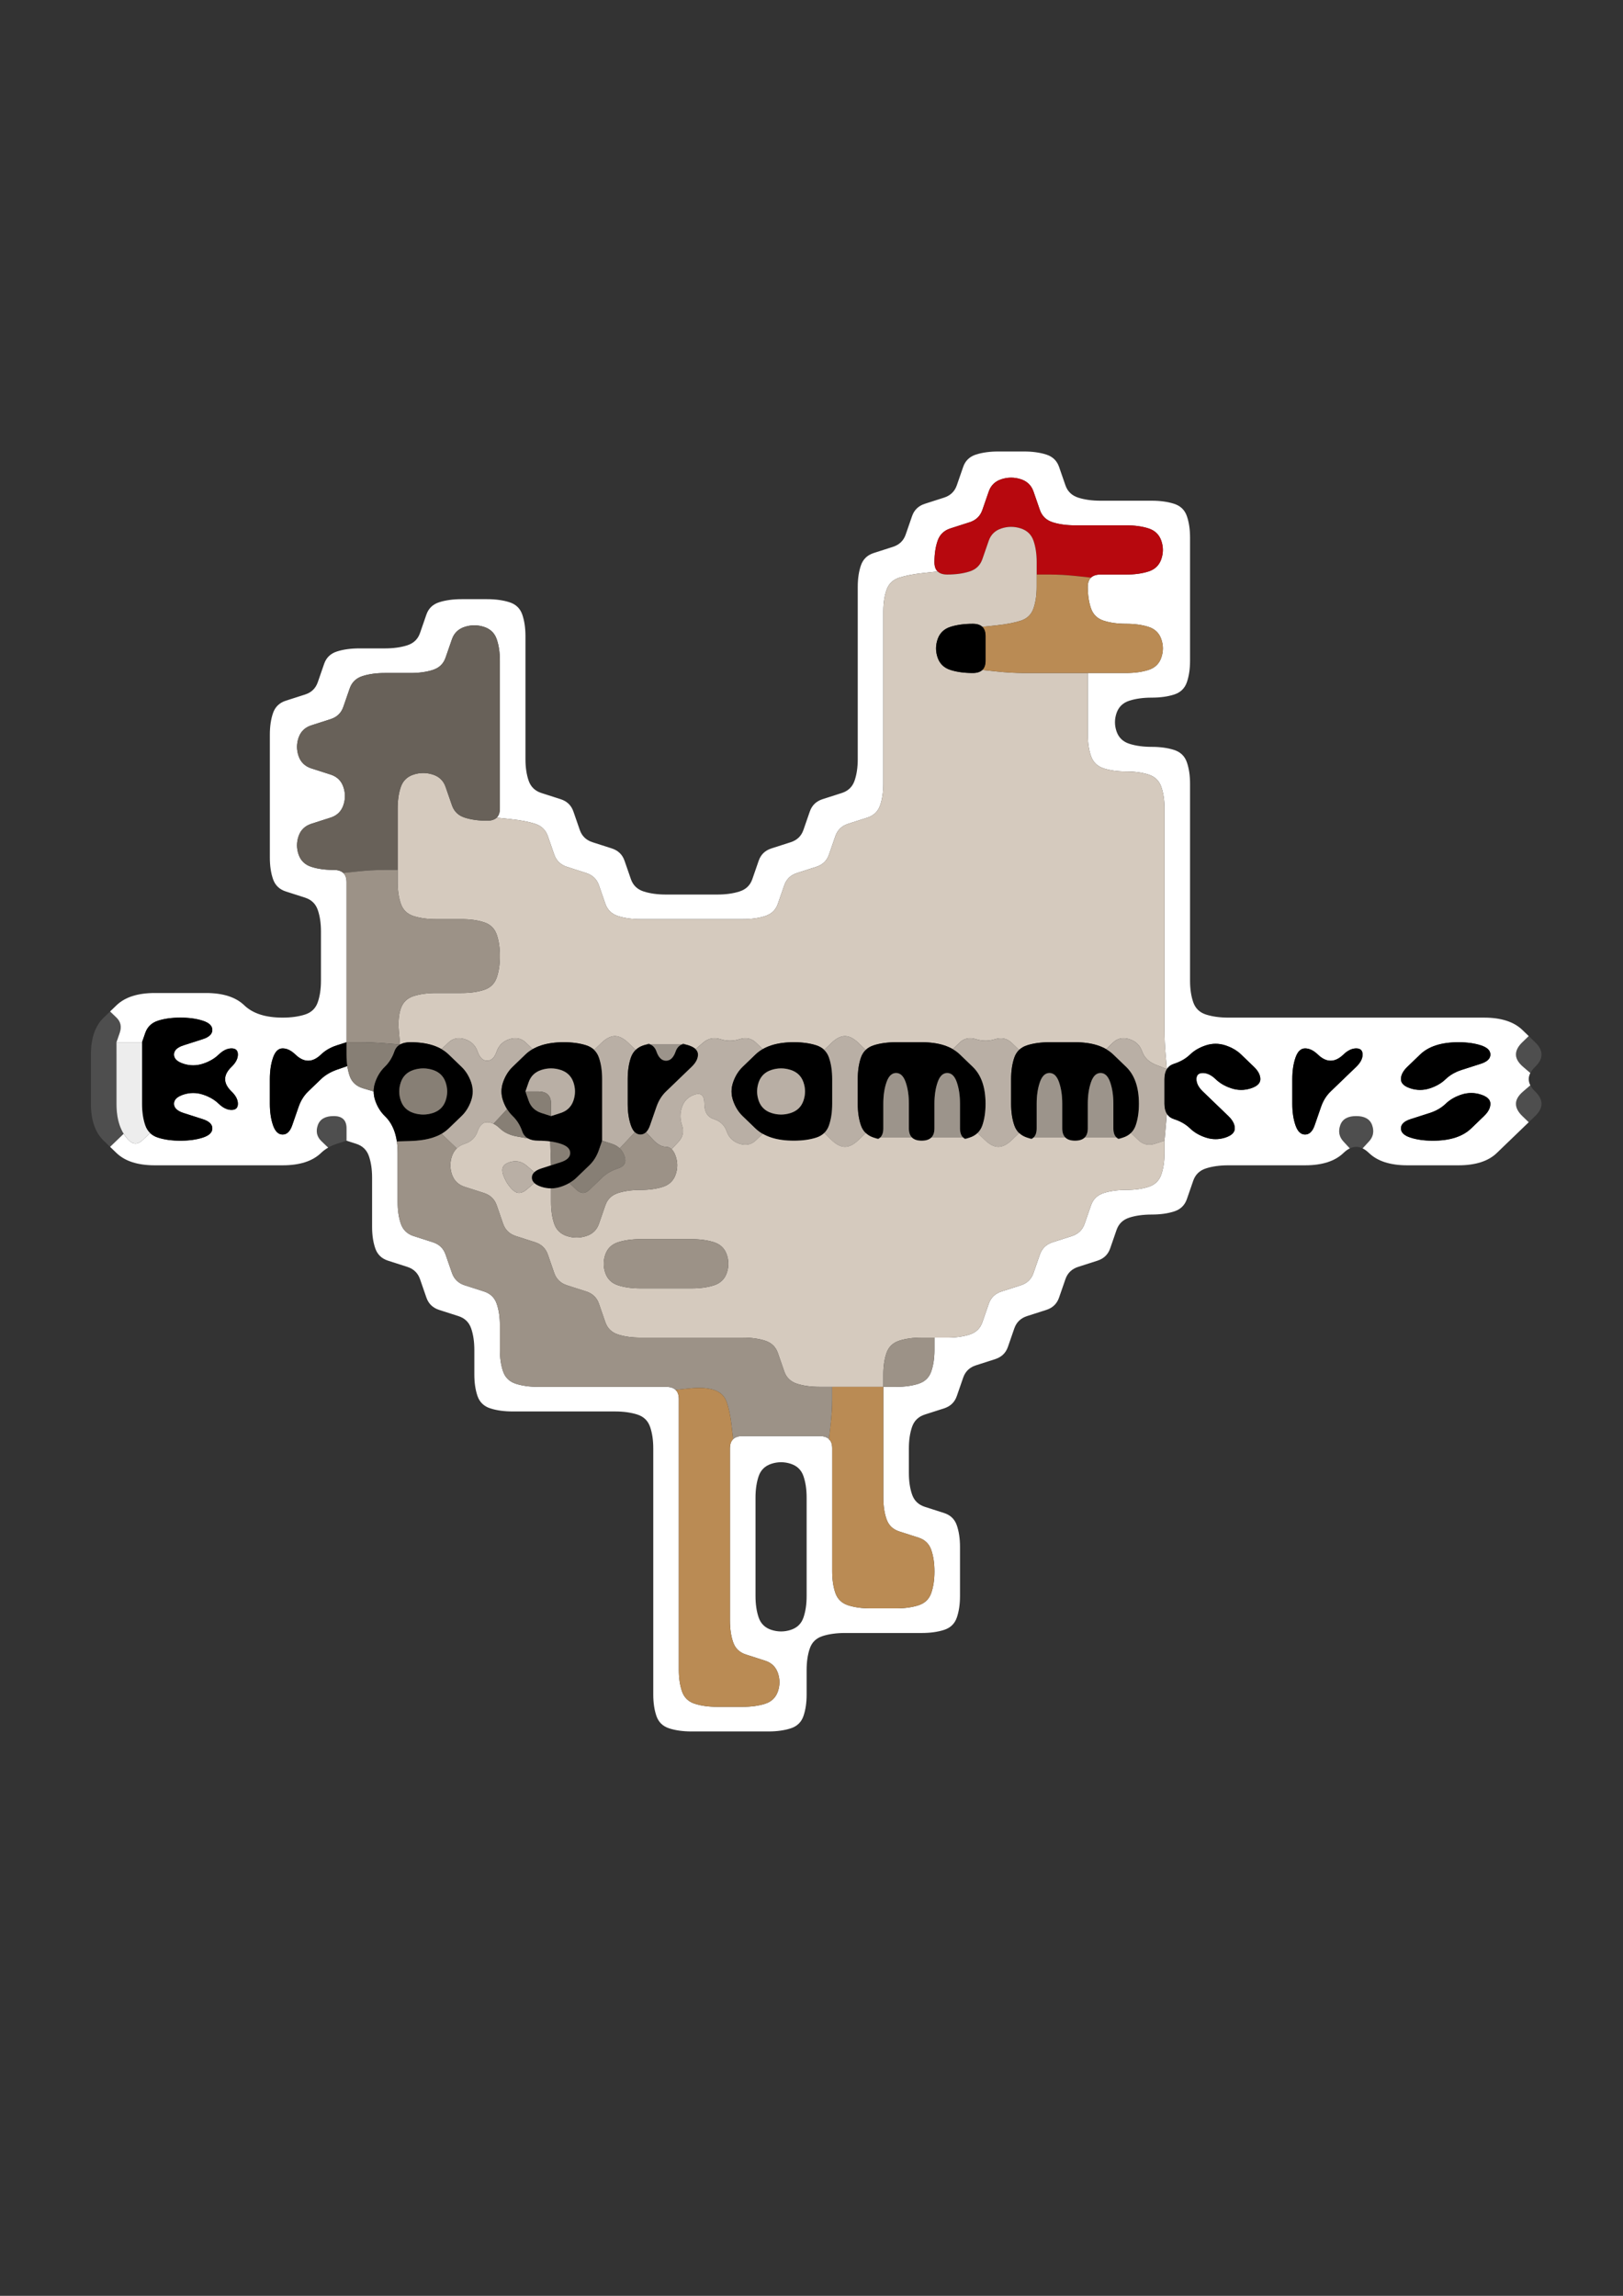 <?xml version="1.0" encoding="UTF-8" standalone="no"?>
<svg
   xmlns:dc="http://purl.org/dc/elements/1.1/"
   xmlns:cc="http://creativecommons.org/ns#"
   xmlns:rdf="http://www.w3.org/1999/02/22-rdf-syntax-ns#"
   xmlns:svg="http://www.w3.org/2000/svg"
   xmlns="http://www.w3.org/2000/svg"
   version="1.1"
   id="svg2"
   viewBox="0 0 744.094 1052.362"
   height="297mm"
   width="210mm">
  <rect x="0" y="0" width="744.094" height="1052.362" fill="#333333" stroke="none"/>
  <defs
     id="defs4" />
  <g
     id="layer1">
    <g
       id="g3371"
       transform="matrix(11.719,0,0,11.283,-52.069,184.386)">
      <path
         id="path3373"
         d="M 0,0.5 0,0 0.5,0 1,0 1.5,0 2,0 2.5,0 3,0 3.5,0 4,0 4.5,0 5,0 5.5,0 6,0 6.5,0 7,0 7.5,0 8,0 8.5,0 9,0 9.5,0 10,0 l 0.5,0 0.5,0 0.5,0 0.5,0 0.5,0 0.5,0 0.5,0 0.5,0 0.5,0 0.5,0 0.5,0 0.5,0 0.5,0 0.5,0 0.5,0 0.5,0 0.5,0 0.5,0 0.5,0 0.5,0 0.5,0 0.5,0 0.5,0 0.5,0 0.5,0 0.5,0 0.5,0 0.5,0 0.5,0 0.5,0 0.5,0 0.5,0 0.5,0 0.5,0 0.5,0 0.5,0 0.5,0 0.5,0 0.5,0 0.5,0 0.5,0 0.5,0 0.5,0 0.5,0 0.5,0 0.5,0 0.5,0 0.5,0 0.5,0 0.5,0 0.5,0 0.5,0 0.5,0 0.5,0 0.5,0 0.5,0 0.5,0 0.5,0 0.5,0 0.5,0 0.5,0 0.5,0 0.5,0 0.5,0 0.5,0 0.5,0 0.5,0 0.5,0 0.5,0 0.5,0 0.5,0 0.5,0 0.5,0 0.5,0 0.5,0 0.5,0 0.5,0 0.5,0 0.5,0 0.5,0 0.5,0 0.5,0 0.5,0 0.5,0 0.5,0 0.5,0 0.5,0 0.5,0 0.5,0 0.5,0 0.5,0 0.5,0 0.5,0 0.5,0 0.5,0 0.5,0 0.5,0 0.5,0 0.5,0 0.5,0 0.5,0 0.5,0 0.5,0 0.5,0 0.5,0 0.5,0 0.5,0 0.5,0 0.5,0 0.5,0 0.5,0 0.5,0 0.5,0 0.5,0 0.5,0 0.5,0 0.5,0 0.5,0 0.5,0 0.5,0 0,0.5 0,0.5 0,0.5 0,0.5 0,0.5 0,0.5 0,0.5 0,0.5 0,0.5 0,0.5 0,0.5 0,0.5 0,0.5 0,0.5 0,0.5 0,0.5 0,0.5 0,0.5 0,0.5 0,0.5 0,0.5 0,0.5 0,0.5 0,0.5 0,0.5 0,0.5 0,0.5 0,0.5 0,0.5 0,0.5 0,0.5 0,0.5 0,0.5 0,0.5 0,0.5 0,0.5 0,0.5 0,0.5 0,0.5 0,0.5 0,0.5 0,0.5 0,0.5 0,0.5 0,0.5 0,0.5 0,0.5 0,0.5 0,0.5 0,0.5 0,0.5 0,0.5 0,0.5 0,0.5 0,0.5 0,0.5 0,0.5 0,0.5 0,0.5 0,0.5 0,0.5 0,0.5 0,0.5 0,0.5 0,0.5 0,0.5 0,0.5 0,0.5 0,0.5 0,0.5 0,0.5 0,0.5 0,0.5 0,0.5 0,0.5 0,0.5 0,0.5 0,0.5 0,0.5 0,0.5 0,0.5 0,0.5 0,0.5 0,0.5 0,0.5 0,0.5 0,0.5 0,0.5 0,0.5 0,0.5 0,0.5 0,0.5 0,0.5 0,0.5 0,0.5 0,0.5 0,0.5 0,0.5 0,0.5 0,0.5 0,0.5 0,0.5 0,0.5 0,0.5 0,0.5 0,0.5 0,0.5 0,0.5 0,0.5 0,0.5 0,0.5 0,0.5 0,0.5 0,0.5 0,0.5 0,0.5 0,0.5 0,0.5 0,0.5 0,0.5 0,0.5 0,0.5 0,0.5 0,0.5 0,0.5 0,0.5 -0.5,0 L 69,63 68.5,63 68,63 67.5,63 67,63 66.5,63 66,63 65.5,63 65,63 64.5,63 64,63 63.5,63 63,63 62.5,63 62,63 61.5,63 61,63 60.5,63 60,63 59.5,63 59,63 58.5,63 58,63 57.5,63 57,63 56.5,63 56,63 55.5,63 55,63 54.5,63 54,63 53.5,63 53,63 52.5,63 52,63 51.5,63 51,63 50.5,63 50,63 49.5,63 49,63 48.5,63 48,63 47.5,63 47,63 46.5,63 46,63 45.5,63 45,63 44.5,63 44,63 43.5,63 43,63 42.5,63 42,63 41.5,63 41,63 40.5,63 40,63 39.5,63 39,63 38.5,63 38,63 37.5,63 37,63 36.5,63 36,63 35.5,63 35,63 34.5,63 34,63 33.5,63 33,63 32.5,63 32,63 31.5,63 31,63 30.5,63 30,63 29.5,63 29,63 28.5,63 28,63 27.5,63 27,63 26.5,63 26,63 25.5,63 25,63 24.5,63 24,63 23.5,63 23,63 22.5,63 22,63 21.5,63 21,63 20.5,63 20,63 19.5,63 19,63 18.5,63 18,63 17.5,63 17,63 16.5,63 16,63 15.5,63 15,63 14.5,63 14,63 13.5,63 13,63 12.5,63 12,63 11.5,63 11,63 10.5,63 10,63 9.5,63 9,63 8.5,63 8,63 7.5,63 7,63 6.5,63 6,63 5.5,63 5,63 4.5,63 4,63 3.5,63 3,63 2.5,63 2,63 1.5,63 1,63 0.5,63 0,63 0,62.5 0,62 0,61.5 0,61 0,60.5 0,60 0,59.5 0,59 0,58.5 0,58 0,57.5 0,57 0,56.5 0,56 0,55.5 0,55 0,54.5 0,54 0,53.5 0,53 0,52.5 0,52 0,51.5 0,51 0,50.5 0,50 0,49.5 0,49 0,48.5 0,48 0,47.5 0,47 0,46.5 0,46 0,45.5 0,45 0,44.5 0,44 0,43.5 0,43 0,42.5 0,42 0,41.5 0,41 0,40.5 0,40 0,39.5 0,39 0,38.5 0,38 0,37.5 0,37 0,36.5 0,36 0,35.5 0,35 0,34.5 0,34 0,33.5 0,33 0,32.5 0,32 0,31.5 0,31 0,30.5 0,30 0,29.5 0,29 0,28.5 0,28 0,27.5 0,27 0,26.5 0,26 0,25.5 0,25 0,24.5 0,24 0,23.5 0,23 0,22.5 0,22 0,21.5 0,21 0,20.5 0,20 0,19.5 0,19 0,18.5 0,18 0,17.5 0,17 0,16.5 0,16 0,15.5 0,15 0,14.5 0,14 0,13.5 0,13 0,12.5 0,12 0,11.5 0,11 0,10.5 0,10 0,9.5 0,9 0,8.5 0,8 0,7.5 0,7 0,6.5 0,6 0,5.5 0,5 0,4.5 0,4 0,3.5 0,3 0,2.5 0,2 0,1.5 0,1 0,0.5 M 34.5,54 q 0.5,0 0.875,-0.125 0.375,-0.125 0.5,-0.5 Q 36,53 36,52.5 q 0,-0.5 0,-1 0,-0.5 0.125,-0.875 0.125,-0.375 0.5,-0.5 Q 37,50 37.5,50 q 0.5,0 1,0 0.5,0 1,0 0.5,0 1,0 0.5,0 0.875,-0.125 0.375,-0.125 0.5,-0.5 Q 42,49 42,48.5 q 0,-0.5 0,-1 0,-0.5 0,-1 0,-0.5 -0.125,-0.875 -0.125,-0.375 -0.5,-0.5 Q 41,45 40.625,44.875 40.25,44.75 40.125,44.375 40,44 40,43.5 q 0,-0.5 0,-1 0,-0.5 0.125,-0.875 0.125,-0.375 0.5,-0.5 Q 41,41 41.375,40.875 41.75,40.75 41.875,40.375 42,40 42.125,39.625 42.25,39.25 42.625,39.125 43,39 43.375,38.875 43.75,38.75 43.875,38.375 44,38 44.125,37.625 44.25,37.25 44.625,37.125 45,37 45.375,36.875 45.75,36.75 45.875,36.375 46,36 46.125,35.625 46.25,35.25 46.625,35.125 47,35 47.375,34.875 47.75,34.75 47.875,34.375 48,34 48.125,33.625 48.25,33.25 48.625,33.125 49,33 49.5,33 q 0.5,0 0.875,-0.125 0.375,-0.125 0.5,-0.5 Q 51,32 51.125,31.625 51.25,31.25 51.625,31.125 52,31 52.5,31 q 0.5,0 1,0 0.5,0 1,0 0.5,0 1,0 0.5,0 0.875,-0.125 Q 56.75,30.75 57,30.5 q 0.25,-0.25 0.5,-0.25 0.25,0 0.5,0.25 0.25,0.25 0.625,0.375 Q 59,31 59.5,31 q 0.5,0 1,0 0.5,0 1,0 0.5,0 0.875,-0.125 Q 62.75,30.75 63,30.5 q 0.25,-0.25 0.5,-0.5 0.25,-0.25 0.5,-0.5 0.25,-0.25 0.5,-0.5 0.25,-0.25 0.25,-0.5 0,-0.25 -0.25,-0.5 -0.25,-0.25 -0.25,-0.5 0,-0.25 0.25,-0.5 0.25,-0.25 0.25,-0.5 0,-0.25 -0.25,-0.5 Q 64.25,25.75 64,25.5 63.75,25.25 63.375,25.125 63,25 62.5,25 q -0.5,0 -1,0 -0.5,0 -1,0 -0.5,0 -1,0 -0.5,0 -1,0 -0.5,0 -1,0 -0.5,0 -1,0 -0.5,0 -1,0 -0.5,0 -1,0 -0.5,0 -1,0 -0.5,0 -1,0 -0.5,0 -0.875,-0.125 -0.375,-0.125 -0.5,-0.5 Q 51,24 51,23.5 q 0,-0.5 0,-1 0,-0.5 0,-1 0,-0.5 0,-1 0,-0.5 0,-1 0,-0.5 0,-1 0,-0.5 0,-1 0,-0.5 0,-1 0,-0.5 0,-1 0,-0.5 -0.125,-0.875 -0.125,-0.375 -0.5,-0.5 Q 50,14 49.5,14 49,14 48.625,13.875 48.25,13.75 48.125,13.375 48,13 48.125,12.625 48.25,12.25 48.625,12.125 49,12 49.5,12 q 0.5,0 0.875,-0.125 0.375,-0.125 0.5,-0.5 Q 51,11 51,10.5 51,10 51,9.5 51,9 51,8.5 51,8 51,7.5 51,7 51,6.5 51,6 51,5.5 51,5 50.875,4.625 50.75,4.25 50.375,4.125 50,4 49.5,4 49,4 48.5,4 48,4 47.5,4 47,4 46.625,3.875 46.25,3.75 46.125,3.375 46,3 45.875,2.625 45.75,2.25 45.375,2.125 45,2 44.5,2 44,2 43.5,2 43,2 42.625,2.125 42.25,2.25 42.125,2.625 42,3 41.875,3.375 41.75,3.75 41.375,3.875 41,4 40.625,4.125 40.25,4.25 40.125,4.625 40,5 39.875,5.375 39.75,5.75 39.375,5.875 39,6 38.625,6.125 38.25,6.25 38.125,6.625 38,7 38,7.5 q 0,0.5 0,1 0,0.5 0,1 0,0.5 0,1 0,0.5 0,1 0,0.5 0,1 0,0.5 0,1 0,0.5 0,1 0,0.5 -0.125,0.875 -0.125,0.375 -0.5,0.5 Q 37,16 36.625,16.125 36.25,16.25 36.125,16.625 36,17 35.875,17.375 35.75,17.75 35.375,17.875 35,18 34.625,18.125 34.25,18.25 34.125,18.625 34,19 33.875,19.375 33.75,19.75 33.375,19.875 33,20 32.5,20 q -0.5,0 -1,0 -0.5,0 -1,0 -0.5,0 -0.875,-0.125 -0.375,-0.125 -0.5,-0.5 Q 29,19 28.875,18.625 28.75,18.25 28.375,18.125 28,18 27.625,17.875 27.25,17.75 27.125,17.375 27,17 26.875,16.625 26.75,16.25 26.375,16.125 26,16 25.625,15.875 25.25,15.75 25.125,15.375 25,15 25,14.5 q 0,-0.5 0,-1 0,-0.5 0,-1 0,-0.5 0,-1 0,-0.5 0,-1 0,-0.5 0,-1 Q 25,9 24.875,8.625 24.75,8.25 24.375,8.125 24,8 23.5,8 23,8 22.5,8 22,8 21.625,8.125 21.25,8.25 21.125,8.625 21,9 20.875,9.375 20.75,9.75 20.375,9.875 20,10 19.5,10 q -0.5,0 -1,0 -0.5,0 -0.875,0.125 -0.375,0.125 -0.5,0.5 Q 17,11 16.875,11.375 16.75,11.75 16.375,11.875 16,12 15.625,12.125 15.25,12.25 15.125,12.625 15,13 15,13.5 q 0,0.5 0,1 0,0.5 0,1 0,0.5 0,1 0,0.5 0,1 0,0.5 0,1 0,0.5 0.125,0.875 0.125,0.375 0.5,0.5 0.375,0.125 0.75,0.25 0.375,0.125 0.5,0.5 Q 17,21 17,21.5 q 0,0.5 0,1 0,0.5 0,1 0,0.5 -0.125,0.875 -0.125,0.375 -0.5,0.5 Q 16,25 15.5,25 15,25 14.625,24.875 14.25,24.75 14,24.5 13.75,24.25 13.375,24.125 13,24 12.5,24 12,24 11.5,24 11,24 10.5,24 10,24 9.625,24.125 9.25,24.25 9,24.5 8.75,24.75 8.5,25 8.25,25.25 8.125,25.625 8,26 8,26.5 8,27 8,27.5 8,28 8,28.5 8,29 8.125,29.375 8.25,29.75 8.5,30 8.75,30.25 9,30.5 9.25,30.75 9.625,30.875 10,31 10.5,31 q 0.5,0 1,0 0.5,0 1,0 0.5,0 1,0 0.5,0 1,0 0.5,0 1,0 0.5,0 0.875,-0.125 Q 16.75,30.75 17,30.5 17.25,30.25 17.625,30.125 L 18,30 l 0.375,0.125 q 0.375,0.125 0.5,0.5 Q 19,31 19,31.5 q 0,0.5 0,1 0,0.5 0,1 0,0.5 0.125,0.875 0.125,0.375 0.5,0.5 0.375,0.125 0.75,0.25 0.375,0.125 0.5,0.5 0.125,0.375 0.25,0.75 0.125,0.375 0.5,0.5 0.375,0.125 0.75,0.25 0.375,0.125 0.5,0.5 Q 23,38 23,38.5 q 0,0.5 0,1 0,0.5 0.125,0.875 0.125,0.375 0.5,0.5 Q 24,41 24.5,41 q 0.5,0 1,0 0.5,0 1,0 0.5,0 1,0 0.5,0 1,0 0.5,0 0.875,0.125 0.375,0.125 0.5,0.5 Q 30,42 30,42.5 q 0,0.5 0,1 0,0.5 0,1 0,0.5 0,1 0,0.5 0,1 0,0.5 0,1 0,0.5 0,1 0,0.5 0,1 0,0.5 0,1 0,0.5 0,1 0,0.5 0,1 0,0.5 0.125,0.875 0.125,0.375 0.5,0.5 Q 31,54 31.5,54 q 0.5,0 1,0 0.5,0 1,0 0.5,0 1,0"
         style="fill:#000000;fill-opacity:0" />
      <path
         id="path3375"
         d="M 42.125,2.625 Q 42.25,2.25 42.625,2.125 43,2 43.5,2 q 0.5,0 1,0 0.5,0 0.875,0.125 0.375,0.125 0.5,0.5 Q 46,3 46.125,3.375 46.25,3.75 46.625,3.875 47,4 47.5,4 q 0.5,0 1,0 0.5,0 1,0 0.5,0 0.875,0.125 0.375,0.125 0.5,0.5 Q 51,5 51,5.5 q 0,0.5 0,1 0,0.5 0,1 0,0.5 0,1 0,0.5 0,1 0,0.5 0,1 0,0.5 -0.125,0.875 -0.125,0.375 -0.5,0.5 Q 50,12 49.5,12 q -0.5,0 -0.875,0.125 -0.375,0.125 -0.5,0.5 -0.125,0.375 0,0.75 0.125,0.375 0.5,0.5 Q 49,14 49.5,14 q 0.5,0 0.875,0.125 0.375,0.125 0.5,0.5 Q 51,15 51,15.5 q 0,0.5 0,1 0,0.5 0,1 0,0.5 0,1 0,0.5 0,1 0,0.5 0,1 0,0.5 0,1 0,0.5 0,1 0,0.5 0,1 0,0.5 0.125,0.875 0.125,0.375 0.5,0.5 Q 52,25 52.5,25 q 0.5,0 1,0 0.5,0 1,0 0.5,0 1,0 0.5,0 1,0 0.5,0 1,0 0.5,0 1,0 0.5,0 1,0 0.5,0 1,0 0.5,0 1,0 0.5,0 1,0 0.5,0 0.875,0.125 Q 63.75,25.25 64,25.5 L 64.25,25.75 64,26 q -0.25,0.25 -0.25,0.5 0,0.25 0.281,0.5 L 64.312,27.25 64.344,27.188 64.375,27.125 64.312,27.25 Q 64.25,27.375 64.25,27.5 l 0,0.125 0,-0.188 0,-0.188 0,0.25 0,0.25 0,-0.188 0,-0.188 0,0.125 q 0,0.125 0.062,0.25 L 64.375,27.875 64.344,27.812 64.312,27.75 64.031,28 Q 63.75,28.25 63.75,28.5 63.75,28.75 64,29 L 64.25,29.25 64,29.5 Q 63.75,29.75 63.5,30 63.25,30.25 63,30.5 62.75,30.75 62.375,30.875 62,31 61.5,31 61,31 60.5,31 60,31 59.5,31 59,31 58.625,30.875 58.25,30.75 58,30.5 L 57.75,30.25 57.938,30.438 58.125,30.625 58,30.5 Q 57.875,30.375 57.75,30.312 L 57.625,30.25 57.688,30.281 57.75,30.312 58,30.031 Q 58.25,29.75 58.125,29.375 58,29 57.5,29 57,29 56.875,29.375 56.75,29.75 57,30.031 L 57.25,30.312 57.312,30.281 57.375,30.25 57.25,30.312 Q 57.125,30.375 57,30.5 L 56.875,30.625 57.062,30.438 57.25,30.25 57,30.5 Q 56.75,30.75 56.375,30.875 56,31 55.5,31 q -0.5,0 -1,0 -0.5,0 -1,0 -0.5,0 -1,0 -0.5,0 -0.875,0.125 -0.375,0.125 -0.5,0.5 Q 51,32 50.875,32.375 50.75,32.75 50.375,32.875 50,33 49.5,33 49,33 48.625,33.125 48.25,33.25 48.125,33.625 48,34 47.875,34.375 47.75,34.75 47.375,34.875 47,35 46.625,35.125 46.25,35.25 46.125,35.625 46,36 45.875,36.375 45.75,36.75 45.375,36.875 45,37 44.625,37.125 44.25,37.25 44.125,37.625 44,38 43.875,38.375 43.75,38.75 43.375,38.875 43,39 42.625,39.125 42.25,39.25 42.125,39.625 42,40 41.875,40.375 41.75,40.75 41.375,40.875 41,41 40.625,41.125 40.25,41.25 40.125,41.625 40,42 40,42.5 q 0,0.5 0,1 0,0.5 0.125,0.875 0.125,0.375 0.5,0.5 0.375,0.125 0.75,0.25 0.375,0.125 0.5,0.5 Q 42,46 42,46.5 q 0,0.5 0,1 0,0.5 0,1 0,0.5 -0.125,0.875 -0.125,0.375 -0.5,0.5 Q 41,50 40.5,50 q -0.5,0 -1,0 -0.5,0 -1,0 -0.5,0 -1,0 -0.5,0 -0.875,0.125 -0.375,0.125 -0.5,0.5 Q 36,51 36,51.5 q 0,0.5 0,1 0,0.5 -0.125,0.875 -0.125,0.375 -0.5,0.5 Q 35,54 34.5,54 q -0.5,0 -1,0 -0.5,0 -1,0 -0.5,0 -1,0 -0.5,0 -0.875,-0.125 -0.375,-0.125 -0.5,-0.5 Q 30,53 30,52.5 q 0,-0.5 0,-1 0,-0.5 0,-1 0,-0.5 0,-1 0,-0.5 0,-1 0,-0.5 0,-1 0,-0.5 0,-1 0,-0.5 0,-1 0,-0.5 0,-1 0,-0.5 0,-1 0,-0.5 0,-1 0,-0.5 -0.125,-0.875 -0.125,-0.375 -0.5,-0.5 Q 29,41 28.5,41 q -0.5,0 -1,0 -0.5,0 -1,0 -0.5,0 -1,0 -0.5,0 -1,0 -0.5,0 -0.875,-0.125 -0.375,-0.125 -0.5,-0.5 Q 23,40 23,39.5 23,39 23,38.5 23,38 22.875,37.625 22.75,37.25 22.375,37.125 22,37 21.625,36.875 21.25,36.75 21.125,36.375 21,36 20.875,35.625 20.75,35.25 20.375,35.125 20,35 19.625,34.875 19.25,34.75 19.125,34.375 19,34 19,33.5 q 0,-0.5 0,-1 0,-0.5 0,-1 0,-0.5 -0.125,-0.875 -0.125,-0.375 -0.5,-0.5 L 18,30 18,29.5 Q 18,29 17.5,29 17,29 16.875,29.375 16.75,29.75 17.016,30.016 l 0.266,0.266 0.078,-0.047 0.078,-0.047 -0.156,0.094 Q 17.125,30.375 17,30.5 L 16.875,30.625 17.062,30.438 17.25,30.25 17,30.5 Q 16.75,30.75 16.375,30.875 16,31 15.5,31 q -0.5,0 -1,0 -0.5,0 -1,0 -0.5,0 -1,0 -0.5,0 -1,0 -0.5,0 -1,0 Q 10,31 9.625,30.875 9.25,30.75 9,30.5 L 8.75,30.25 9.016,29.984 9.281,29.719 9.234,29.641 9.188,29.562 9.281,29.719 Q 9.375,29.875 9.5,30 L 9.625,30.125 9.438,29.938 9.25,29.75 9.5,30 q 0.25,0.25 0.531,-0.031 L 10.312,29.688 10.25,29.625 l -0.062,-0.062 0.125,0.125 q 0.125,0.125 0.312,0.188 L 10.812,29.938 10.531,29.844 10.25,29.75 10.625,29.875 Q 11,30 11.5,30 12,30 12.375,29.875 12.75,29.75 12.75,29.5 12.75,29.25 12.375,29.125 12,29 11.625,28.875 11.25,28.75 11.25,28.5 q 0,-0.25 0.375,-0.375 0.375,-0.125 0.75,0 0.375,0.125 0.625,0.375 0.25,0.25 0.5,0.25 0.25,0 0.25,-0.25 0,-0.25 -0.25,-0.5 -0.25,-0.25 -0.25,-0.5 0,-0.25 0.25,-0.5 0.25,-0.25 0.25,-0.5 0,-0.25 -0.25,-0.25 -0.25,0 -0.5,0.25 -0.25,0.25 -0.625,0.375 Q 12,27 11.625,26.875 11.25,26.75 11.25,26.5 q 0,-0.25 0.375,-0.375 Q 12,26 12.375,25.875 12.75,25.75 12.75,25.5 12.75,25.25 12.375,25.125 12,25 11.5,25 q -0.5,0 -0.875,0.125 -0.375,0.125 -0.5,0.5 L 10,26 9.5,26 9,26 9.125,25.625 Q 9.25,25.25 9,25 L 8.75,24.75 9,24.5 Q 9.25,24.25 9.625,24.125 10,24 10.5,24 q 0.5,0 1,0 0.5,0 1,0 0.5,0 0.875,0.125 Q 13.75,24.25 14,24.5 14.25,24.75 14.625,24.875 15,25 15.5,25 q 0.5,0 0.875,-0.125 0.375,-0.125 0.5,-0.5 Q 17,24 17,23.5 q 0,-0.5 0,-1 0,-0.5 0,-1 0,-0.5 -0.125,-0.875 -0.125,-0.375 -0.5,-0.5 Q 16,20 15.625,19.875 15.25,19.75 15.125,19.375 15,19 15,18.5 q 0,-0.5 0,-1 0,-0.5 0,-1 0,-0.5 0,-1 0,-0.5 0,-1 0,-0.5 0,-1 0,-0.5 0.125,-0.875 0.125,-0.375 0.5,-0.5 Q 16,12 16.375,11.875 16.75,11.75 16.875,11.375 17,11 17.125,10.625 17.25,10.25 17.625,10.125 18,10 18.5,10 q 0.5,0 1,0 0.5,0 0.875,-0.125 0.375,-0.125 0.5,-0.5 Q 21,9 21.125,8.625 21.25,8.25 21.625,8.125 22,8 22.5,8 q 0.5,0 1,0 0.5,0 0.875,0.125 0.375,0.125 0.5,0.5 Q 25,9 25,9.5 q 0,0.5 0,1 0,0.5 0,1 0,0.5 0,1 0,0.5 0,1 0,0.5 0,1 0,0.5 0.125,0.875 0.125,0.375 0.5,0.5 0.375,0.125 0.75,0.25 0.375,0.125 0.5,0.5 0.125,0.375 0.25,0.75 0.125,0.375 0.5,0.5 0.375,0.125 0.75,0.25 0.375,0.125 0.5,0.5 0.125,0.375 0.25,0.75 0.125,0.375 0.5,0.5 Q 30,20 30.5,20 q 0.5,0 1,0 0.5,0 1,0 0.5,0 0.875,-0.125 0.375,-0.125 0.5,-0.5 Q 34,19 34.125,18.625 34.25,18.25 34.625,18.125 35,18 35.375,17.875 35.75,17.75 35.875,17.375 36,17 36.125,16.625 36.25,16.25 36.625,16.125 37,16 37.375,15.875 37.75,15.75 37.875,15.375 38,15 38,14.5 q 0,-0.5 0,-1 0,-0.5 0,-1 0,-0.5 0,-1 0,-0.5 0,-1 0,-0.5 0,-1 Q 38,9 38,8.5 38,8 38,7.5 38,7 38.125,6.625 38.25,6.25 38.625,6.125 39,6 39.375,5.875 39.75,5.75 39.875,5.375 40,5 40.125,4.625 40.25,4.25 40.625,4.125 41,4 41.375,3.875 41.75,3.75 41.875,3.375 42,3 42.125,2.625 M 8.938,24.562 8.75,24.75 8.688,24.812 8.625,24.875 8.75,24.75 Q 8.875,24.625 9,24.5 l 0.125,-0.125 -0.188,0.188 m -0.25,5.625 L 8.75,30.25 8.938,30.438 9.125,30.625 9,30.5 Q 8.875,30.375 8.75,30.25 L 8.625,30.125 8.688,30.188 M 33.5,53 q 0.5,0 0.875,-0.125 0.375,-0.125 0.5,-0.5 0.125,-0.375 0,-0.75 -0.125,-0.375 -0.5,-0.5 Q 34,51 33.625,50.875 33.25,50.75 33.125,50.375 33,50 33,49.5 q 0,-0.5 0,-1 0,-0.5 0,-1 0,-0.5 0,-1 0,-0.5 0,-1 0,-0.5 0,-1 0,-0.5 0,-1 0,-0.5 0,-1 0,-0.5 0.5,-0.5 0.5,0 1,0 0.5,0 1,0 0.5,0 1,0 0.5,0 0.5,0.5 0,0.5 0,1 0,0.5 0,1 0,0.5 0,1 0,0.5 0,1 0,0.5 0,1 0,0.5 0.125,0.875 0.125,0.375 0.5,0.5 Q 38,49 38.5,49 q 0.5,0 1,0 0.5,0 0.875,-0.125 0.375,-0.125 0.5,-0.5 Q 41,48 41,47.5 41,47 40.875,46.625 40.75,46.25 40.375,46.125 40,46 39.625,45.875 39.25,45.75 39.125,45.375 39,45 39,44.5 q 0,-0.5 0,-1 0,-0.5 0,-1 0,-0.5 0,-1 0,-0.5 0,-1 l 0,-0.5 0.5,0 q 0.5,0 0.875,-0.125 0.375,-0.125 0.5,-0.5 Q 41,39 41,38.5 l 0,-0.5 0.5,0 q 0.5,0 0.875,-0.125 0.375,-0.125 0.5,-0.5 Q 43,37 43.125,36.625 43.25,36.25 43.625,36.125 44,36 44.375,35.875 44.75,35.75 44.875,35.375 45,35 45.125,34.625 45.25,34.25 45.625,34.125 46,34 46.375,33.875 46.75,33.75 46.875,33.375 47,33 47.125,32.625 47.25,32.25 47.625,32.125 48,32 48.5,32 q 0.5,0 0.875,-0.125 0.375,-0.125 0.5,-0.5 Q 50,31 50,30.5 L 50,30 50.047,29.453 50.094,28.906 50.047,28.828 50,28.75 50.094,28.906 Q 50.188,29.062 50.375,29.125 L 50.562,29.188 50.281,29.094 50,29 50.375,29.125 Q 50.75,29.25 51,29.5 q 0.25,0.25 0.625,0.375 0.375,0.125 0.75,0 Q 52.75,29.75 52.75,29.5 52.75,29.25 52.5,29 52.25,28.75 52,28.5 51.75,28.25 51.5,28 q -0.25,-0.25 -0.25,-0.5 0,-0.25 0.25,-0.25 0.25,0 0.5,0.25 0.25,0.25 0.625,0.375 0.375,0.125 0.75,0 Q 53.75,27.75 53.75,27.5 53.75,27.25 53.5,27 53.25,26.75 53,26.5 52.75,26.25 52.375,26.125 52,26 51.625,26.125 51.25,26.25 51,26.5 50.75,26.75 50.375,26.875 L 50,27 50.281,26.906 50.562,26.812 50.375,26.875 q -0.188,0.062 -0.281,0.219 L 50,27.25 50.047,27.172 50.094,27.094 50.047,26.547 Q 50,26 50,25.5 q 0,-0.5 0,-1 0,-0.5 0,-1 0,-0.5 0,-1 0,-0.5 0,-1 0,-0.5 0,-1 0,-0.5 0,-1 0,-0.5 0,-1 0,-0.5 0,-1 0,-0.5 0,-1 0,-0.5 -0.125,-0.875 -0.125,-0.375 -0.5,-0.5 Q 49,15 48.5,15 48,15 47.625,14.875 47.25,14.75 47.125,14.375 47,14 47,13.5 q 0,-0.5 0,-1 0,-0.5 0,-1 l 0,-0.5 0.5,0 q 0.5,0 1,0 0.5,0 0.875,-0.125 0.375,-0.125 0.5,-0.5 Q 50,10 49.875,9.625 49.75,9.25 49.375,9.125 49,9 48.5,9 48,9 47.625,8.875 47.25,8.75 47.125,8.375 47,8 47,7.5 47,7 47.5,7 48,7 48.5,7 49,7 49.375,6.875 49.75,6.75 49.875,6.375 50,6 49.875,5.625 49.75,5.25 49.375,5.125 49,5 48.5,5 48,5 47.5,5 47,5 46.5,5 46,5 45.625,4.875 45.25,4.75 45.125,4.375 45,4 44.875,3.625 44.75,3.25 44.375,3.125 44,3 43.625,3.125 43.25,3.25 43.125,3.625 43,4 42.875,4.375 42.75,4.75 42.375,4.875 42,5 41.625,5.125 41.25,5.25 41.125,5.625 41,6 41,6.5 L 41,7 41,6.625 41,6.25 41,6.5 q 0,0.25 0.125,0.375 L 41.25,7 41.188,6.938 41.125,6.875 40.562,6.938 Q 40,7 39.625,7.125 39.25,7.25 39.125,7.625 39,8 39,8.5 q 0,0.5 0,1 0,0.5 0,1 0,0.5 0,1 0,0.5 0,1 0,0.5 0,1 0,0.5 0,1 0,0.5 0,1 0,0.5 -0.125,0.875 -0.125,0.375 -0.5,0.5 Q 38,17 37.625,17.125 37.25,17.25 37.125,17.625 37,18 36.875,18.375 36.75,18.75 36.375,18.875 36,19 35.625,19.125 35.25,19.25 35.125,19.625 35,20 34.875,20.375 34.75,20.75 34.375,20.875 34,21 33.5,21 q -0.5,0 -1,0 -0.5,0 -1,0 -0.5,0 -1,0 -0.5,0 -1,0 -0.5,0 -0.875,-0.125 -0.375,-0.125 -0.5,-0.5 Q 28,20 27.875,19.625 27.75,19.25 27.375,19.125 27,19 26.625,18.875 26.25,18.75 26.125,18.375 26,18 25.875,17.625 25.75,17.25 25.375,17.125 25,17 24.438,16.938 L 23.875,16.875 23.812,16.938 23.75,17 23.875,16.875 Q 24,16.75 24,16.5 l 0,-0.25 0,0.375 0,0.375 0,-0.5 q 0,-0.5 0,-1 0,-0.5 0,-1 0,-0.5 0,-1 0,-0.5 0,-1 0,-0.5 0,-1 0,-0.5 0,-1 Q 24,10 23.875,9.625 23.75,9.25 23.375,9.125 23,9 22.625,9.125 22.25,9.25 22.125,9.625 22,10 21.875,10.375 21.75,10.75 21.375,10.875 21,11 20.5,11 q -0.5,0 -1,0 -0.5,0 -0.875,0.125 -0.375,0.125 -0.5,0.5 -0.125,0.375 -0.25,0.75 -0.125,0.375 -0.5,0.5 -0.375,0.125 -0.75,0.25 -0.375,0.125 -0.5,0.5 -0.125,0.375 0,0.75 0.125,0.375 0.5,0.5 0.375,0.125 0.75,0.25 0.375,0.125 0.5,0.5 0.125,0.375 0,0.75 -0.125,0.375 -0.5,0.5 -0.375,0.125 -0.75,0.25 -0.375,0.125 -0.5,0.5 -0.125,0.375 0,0.75 0.125,0.375 0.5,0.5 Q 17,19 17.5,19 q 0.5,0 0.5,0.5 0,0.5 0,1 0,0.5 0,1 0,0.5 0,1 0,0.5 0,1 0,0.5 0,1 0,0.5 0,1 l 0,0.5 -0.375,0.125 Q 17.25,26.25 17,26.5 q -0.25,0.25 -0.5,0.25 -0.25,0 -0.5,-0.25 -0.25,-0.25 -0.5,-0.25 -0.25,0 -0.375,0.375 Q 15,27 15,27.5 q 0,0.5 0,1 0,0.5 0.125,0.875 0.125,0.375 0.375,0.375 0.25,0 0.375,-0.375 Q 16,29 16.125,28.625 16.25,28.25 16.5,28 16.75,27.75 17,27.5 17.25,27.25 17.641,27.109 L 18.031,26.969 18.016,26.859 18,26.75 18.031,26.969 Q 18.062,27.188 18.125,27.375 L 18.188,27.562 18.094,27.281 18,27 l 0.125,0.375 q 0.125,0.375 0.531,0.5 L 19.062,28 l 0,-0.094 0,-0.094 0,0.188 q 0,0.188 0.062,0.375 L 19.188,28.562 19.094,28.281 19,28 19.125,28.375 Q 19.25,28.75 19.5,29 19.75,29.25 19.875,29.625 20,30 20,30.5 q 0,0.5 0,1 0,0.5 0,1 0,0.5 0.125,0.875 0.125,0.375 0.5,0.5 0.375,0.125 0.75,0.25 0.375,0.125 0.5,0.5 0.125,0.375 0.25,0.75 0.125,0.375 0.5,0.5 0.375,0.125 0.75,0.25 0.375,0.125 0.5,0.5 Q 24,37 24,37.5 q 0,0.5 0,1 0,0.5 0.125,0.875 0.125,0.375 0.5,0.5 Q 25,40 25.5,40 q 0.5,0 1,0 0.5,0 1,0 0.5,0 1,0 0.5,0 1,0 0.5,0 1,0 0.5,0 0.5,0.5 0,0.5 0,1 0,0.5 0,1 0,0.5 0,1 0,0.5 0,1 0,0.5 0,1 0,0.5 0,1 0,0.5 0,1 0,0.5 0,1 0,0.5 0,1 0,0.5 0,1 0,0.5 0,1 0,0.5 0.125,0.875 0.125,0.375 0.5,0.5 Q 32,53 32.5,53 q 0.5,0 1,0 m 1.125,-3.125 q 0.375,0.125 0.75,0 0.375,-0.125 0.5,-0.5 Q 36,49 36,48.5 q 0,-0.5 0,-1 0,-0.5 0,-1 0,-0.5 0,-1 0,-0.5 0,-1 0,-0.5 -0.125,-0.875 -0.125,-0.375 -0.5,-0.5 -0.375,-0.125 -0.75,0 -0.375,0.125 -0.5,0.5 Q 34,44 34,44.5 q 0,0.5 0,1 0,0.5 0,1 0,0.5 0,1 0,0.5 0,1 0,0.5 0.125,0.875 0.125,0.375 0.5,0.5 M 41.375,38 41,38 40.875,38 40.75,38 41,38 q 0.25,0 0.5,0 l 0.25,0 -0.375,0 m 6,-27 L 47,11 46.875,11 46.75,11 47,11 q 0.25,0 0.5,0 l 0.25,0 -0.375,0 M 18,26.125 18,26 l 0,-0.375 0,-0.375 0,0.25 q 0,0.25 0,0.5 l 0,0.25 0,-0.125 m 37.125,3.25 q 0.125,0.375 0.375,0.375 0.25,0 0.375,-0.375 Q 56,29 56.125,28.625 56.25,28.25 56.5,28 q 0.25,-0.25 0.5,-0.5 0.25,-0.25 0.5,-0.5 0.25,-0.25 0.25,-0.5 0,-0.25 -0.25,-0.25 -0.25,0 -0.5,0.25 -0.25,0.25 -0.5,0.25 -0.25,0 -0.5,-0.25 -0.25,-0.25 -0.5,-0.25 -0.25,0 -0.375,0.375 Q 55,27 55,27.5 q 0,0.5 0,1 0,0.5 0.125,0.875 M 60.5,30 Q 61,30 61.375,29.875 61.75,29.75 62,29.5 q 0.25,-0.25 0.5,-0.5 0.25,-0.25 0.25,-0.5 0,-0.25 -0.375,-0.375 Q 62,28 61.625,28.125 61.25,28.25 61,28.5 60.75,28.75 60.375,28.875 60,29 59.625,29.125 59.25,29.25 59.25,29.5 q 0,0.25 0.375,0.375 Q 60,30 60.5,30 M 59.625,27.875 Q 60,28 60.375,27.875 60.75,27.75 61,27.5 61.25,27.25 61.625,27.125 62,27 62.375,26.875 62.75,26.75 62.75,26.5 62.75,26.25 62.375,26.125 62,26 61.5,26 61,26 60.625,26.125 60.25,26.25 60,26.5 q -0.25,0.25 -0.5,0.5 -0.25,0.25 -0.25,0.5 0,0.25 0.375,0.375 M 64.062,29.438 64.25,29.25 64.312,29.188 64.375,29.125 64.25,29.25 Q 64.125,29.375 64,29.5 l -0.125,0.125 0.188,-0.188 m 0.25,-3.625 L 64.25,25.75 64.062,25.562 63.875,25.375 64,25.5 q 0.125,0.125 0.25,0.25 l 0.125,0.125 -0.062,-0.062"
         style="fill:#ffffff;fill-opacity:1" />
      <path
         id="path3377"
         d="m 43.125,3.625 q 0.125,-0.375 0.5,-0.5 0.375,-0.125 0.75,0 0.375,0.125 0.5,0.5 Q 45,4 45.125,4.375 45.25,4.75 45.625,4.875 46,5 46.5,5 q 0.5,0 1,0 0.5,0 1,0 0.5,0 0.875,0.125 0.375,0.125 0.5,0.5 0.125,0.375 0,0.75 -0.125,0.375 -0.5,0.5 Q 49,7 48.5,7 48,7 47.5,7 L 47,7 47.375,7 47.75,7 47.5,7 Q 47.25,7 47.125,7.125 L 47,7.25 47.062,7.188 47.125,7.125 46.562,7.062 Q 46,7 45.5,7 L 45,7 45,6.5 Q 45,6 44.875,5.625 44.75,5.25 44.375,5.125 44,5 43.625,5.125 43.25,5.25 43.125,5.625 43,6 42.875,6.375 42.75,6.75 42.375,6.875 42,7 41.5,7 41,7 41,6.5 41,6 41.125,5.625 41.25,5.25 41.625,5.125 42,5 42.375,4.875 42.75,4.75 42.875,4.375 43,4 43.125,3.625 M 45,6.625 45,7 45,7.125 45,7.25 45,7 q 0,-0.25 0,-0.5 l 0,-0.25 0,0.375"
         style="fill:#b7080e;fill-opacity:1" />
      <path
         id="path3379"
         d="m 43.125,5.625 q 0.125,-0.375 0.5,-0.5 0.375,-0.125 0.75,0 0.375,0.125 0.5,0.5 Q 45,6 45,6.5 45,7 45,7.5 45,8 44.875,8.375 44.75,8.75 44.375,8.875 44,9 43.438,9.062 L 42.875,9.125 42.938,9.188 43,9.25 42.875,9.125 Q 42.75,9 42.5,9 L 42.25,9 42.625,9 43,9 42.5,9 q -0.5,0 -0.875,0.125 -0.375,0.125 -0.5,0.5 -0.125,0.375 0,0.75 0.125,0.375 0.5,0.5 Q 42,11 42.5,11 l 0.5,0 -0.375,0 -0.375,0 0.25,0 q 0.25,0 0.375,-0.125 L 43,10.75 42.938,10.812 42.875,10.875 43.438,10.938 Q 44,11 44.5,11 q 0.5,0 1,0 0.5,0 1,0 l 0.5,0 0,0.5 q 0,0.5 0,1 0,0.5 0,1 0,0.5 0.125,0.875 0.125,0.375 0.5,0.5 Q 48,15 48.5,15 q 0.5,0 0.875,0.125 0.375,0.125 0.5,0.5 Q 50,16 50,16.5 q 0,0.5 0,1 0,0.5 0,1 0,0.5 0,1 0,0.5 0,1 0,0.5 0,1 0,0.5 0,1 0,0.5 0,1 0,0.5 0,1 0,0.5 0,1 0,0.5 0.047,1.047 l 0.047,0.547 -0.422,-0.172 Q 49.25,26.75 49.125,26.375 49,26 48.625,25.875 48.25,25.75 47.984,26.016 L 47.719,26.281 47.797,26.328 47.875,26.375 47.719,26.281 Q 47.562,26.188 47.375,26.125 L 47.188,26.062 47.469,26.156 47.75,26.25 47.375,26.125 Q 47,26 46.5,26 46,26 45.5,26 45,26 44.625,26.125 L 44.25,26.25 44.531,26.156 44.812,26.062 44.625,26.125 q -0.188,0.062 -0.312,0.188 l -0.125,0.125 0.062,-0.062 0.062,-0.062 -0.281,-0.281 Q 43.75,25.75 43.375,25.875 43,26 42.625,25.875 42.25,25.75 41.984,26.016 L 41.719,26.281 41.797,26.328 41.875,26.375 41.719,26.281 Q 41.562,26.188 41.375,26.125 L 41.188,26.062 41.469,26.156 41.75,26.25 41.375,26.125 Q 41,26 40.5,26 40,26 39.5,26 39,26 38.625,26.125 L 38.25,26.25 38.531,26.156 38.812,26.062 38.625,26.125 q -0.188,0.062 -0.312,0.188 l -0.125,0.125 0.062,-0.062 0.062,-0.062 -0.281,-0.281 Q 37.75,25.75 37.5,25.75 q -0.25,0 -0.531,0.281 l -0.281,0.281 0.062,0.062 0.062,0.062 -0.125,-0.125 Q 36.562,26.188 36.375,26.125 L 36.188,26.062 36.469,26.156 36.75,26.25 36.375,26.125 Q 36,26 35.5,26 35,26 34.625,26.125 L 34.25,26.25 34.531,26.156 34.812,26.062 34.625,26.125 q -0.188,0.062 -0.344,0.156 L 34.125,26.375 34.203,26.328 34.281,26.281 34.016,26.016 Q 33.75,25.75 33.375,25.875 33,26 32.625,25.875 32.25,25.75 31.953,26.016 L 31.656,26.281 31.703,26.328 31.75,26.375 31.656,26.281 Q 31.562,26.188 31.375,26.125 L 31.188,26.062 31.469,26.156 31.75,26.25 31.375,26.125 31,26 l 0.375,0 0.375,0 -0.25,0 q -0.25,0 -0.406,0.094 l -0.156,0.094 0.078,-0.047 0.078,-0.047 -0.594,0 -0.594,0 0.078,0.047 0.078,0.047 -0.156,-0.094 Q 29.75,26 29.5,26 l -0.25,0 0.375,0 L 30,26 29.625,26.125 29.25,26.25 29.531,26.156 29.812,26.062 29.625,26.125 q -0.188,0.062 -0.312,0.188 l -0.125,0.125 0.062,-0.062 0.062,-0.062 -0.281,-0.281 Q 28.75,25.75 28.5,25.75 q -0.25,0 -0.531,0.281 l -0.281,0.281 0.062,0.062 0.062,0.062 -0.125,-0.125 Q 27.562,26.188 27.375,26.125 L 27.188,26.062 27.469,26.156 27.75,26.25 27.375,26.125 Q 27,26 26.5,26 26,26 25.625,26.125 L 25.25,26.25 25.531,26.156 25.812,26.062 25.625,26.125 q -0.188,0.062 -0.344,0.156 L 25.125,26.375 25.203,26.328 25.281,26.281 25.016,26.016 Q 24.75,25.75 24.375,25.875 24,26 23.875,26.375 23.75,26.75 23.5,26.75 23.25,26.75 23.125,26.375 23,26 22.625,25.875 22.25,25.75 21.984,26.016 L 21.719,26.281 21.797,26.328 21.875,26.375 21.719,26.281 Q 21.562,26.188 21.375,26.125 L 21.188,26.062 21.469,26.156 21.75,26.25 21.375,26.125 Q 21,26 20.5,26 l -0.5,0 0.375,0 0.375,0 -0.25,0 q -0.25,0 -0.406,0.094 l -0.156,0.094 0.078,-0.047 0.078,-0.047 -0.047,-0.547 Q 20,25 20.125,24.625 20.25,24.25 20.625,24.125 21,24 21.5,24 q 0.5,0 1,0 0.5,0 0.875,-0.125 0.375,-0.125 0.5,-0.5 Q 24,23 24,22.5 24,22 23.875,21.625 23.75,21.25 23.375,21.125 23,21 22.5,21 22,21 21.5,21 21,21 20.625,20.875 20.25,20.75 20.125,20.375 20,20 20,19.5 q 0,-0.5 0,-1 0,-0.5 0,-1 0,-0.5 0,-1 0,-0.5 0.125,-0.875 0.125,-0.375 0.5,-0.5 0.375,-0.125 0.75,0 0.375,0.125 0.5,0.5 0.125,0.375 0.25,0.75 0.125,0.375 0.5,0.5 Q 23,17 23.5,17 l 0.5,0 -0.375,0 -0.375,0 0.25,0 q 0.25,0 0.375,-0.125 L 24,16.75 23.938,16.812 23.875,16.875 24.438,16.938 Q 25,17 25.375,17.125 q 0.375,0.125 0.5,0.5 0.125,0.375 0.25,0.75 0.125,0.375 0.5,0.5 0.375,0.125 0.75,0.25 0.375,0.125 0.5,0.5 0.125,0.375 0.25,0.75 0.125,0.375 0.5,0.5 Q 29,21 29.5,21 q 0.5,0 1,0 0.5,0 1,0 0.5,0 1,0 0.5,0 1,0 0.5,0 0.875,-0.125 0.375,-0.125 0.5,-0.5 Q 35,20 35.125,19.625 35.25,19.25 35.625,19.125 36,19 36.375,18.875 36.75,18.75 36.875,18.375 37,18 37.125,17.625 37.25,17.25 37.625,17.125 38,17 38.375,16.875 38.75,16.75 38.875,16.375 39,16 39,15.5 q 0,-0.5 0,-1 0,-0.5 0,-1 0,-0.5 0,-1 0,-0.5 0,-1 0,-0.5 0,-1 0,-0.5 0,-1 Q 39,9 39,8.5 39,8 39.125,7.625 39.25,7.25 39.625,7.125 40,7 40.562,6.938 L 41.125,6.875 41.062,6.812 41,6.75 41.125,6.875 Q 41.25,7 41.5,7 L 41.75,7 41.375,7 41,7 41.5,7 Q 42,7 42.375,6.875 42.75,6.75 42.875,6.375 43,6 43.125,5.625 m 4,5.375 -0.125,0 -0.375,0 -0.375,0 0.25,0 q 0.25,0 0.5,0 l 0.25,0 -0.125,0"
         style="fill:#d5cabe;fill-opacity:1" />
      <path
         id="path3381"
         d="M 45,7.5 45,7 45.5,7 Q 46,7 46.562,7.062 L 47.125,7.125 47.188,7.062 47.25,7 47.125,7.125 Q 47,7.25 47,7.5 L 47,7.75 47,7.375 47,7 47,7.5 q 0,0.5 0.125,0.875 0.125,0.375 0.5,0.5 Q 48,9 48.5,9 q 0.5,0 0.875,0.125 0.375,0.125 0.5,0.5 0.125,0.375 0,0.75 -0.125,0.375 -0.5,0.5 Q 49,11 48.5,11 q -0.5,0 -1,0 -0.5,0 -1,0 -0.5,0 -1,0 -0.5,0 -1,0 -0.5,0 -1.062,-0.062 L 42.875,10.875 42.812,10.938 42.75,11 42.875,10.875 Q 43,10.75 43,10.5 l 0,-0.25 0,0.375 0,0.375 0,-0.5 q 0,-0.5 0,-1 L 43,9 43,9.375 43,9.75 43,9.5 Q 43,9.25 42.875,9.125 L 42.75,9 42.812,9.062 42.875,9.125 43.438,9.062 Q 44,9 44.375,8.875 44.75,8.75 44.875,8.375 45,8 45,7.5 M 45,6.875 45,7 45,7.375 45,7.75 45,7.5 Q 45,7.25 45,7 l 0,-0.25 0,0.125"
         style="fill:#ba8b54;fill-opacity:1" />
      <path
         id="path3383"
         d="m 22.125,9.625 q 0.125,-0.375 0.5,-0.5 0.375,-0.125 0.75,0 0.375,0.125 0.5,0.5 Q 24,10 24,10.5 q 0,0.5 0,1 0,0.5 0,1 0,0.5 0,1 0,0.5 0,1 0,0.5 0,1 0,0.5 0,1 Q 24,17 23.5,17 23,17 22.625,16.875 22.25,16.75 22.125,16.375 22,16 21.875,15.625 21.75,15.25 21.375,15.125 21,15 20.625,15.125 20.25,15.25 20.125,15.625 20,16 20,16.5 q 0,0.5 0,1 0,0.5 0,1 l 0,0.5 -0.5,0 Q 19,19 18.438,19.062 L 17.875,19.125 17.938,19.188 18,19.25 17.875,19.125 Q 17.75,19 17.5,19 l -0.25,0 0.375,0 0.375,0 -0.5,0 q -0.5,0 -0.875,-0.125 -0.375,-0.125 -0.5,-0.5 -0.125,-0.375 0,-0.75 0.125,-0.375 0.5,-0.5 0.375,-0.125 0.75,-0.25 0.375,-0.125 0.5,-0.5 0.125,-0.375 0,-0.75 -0.125,-0.375 -0.5,-0.5 Q 17,15 16.625,14.875 16.25,14.75 16.125,14.375 16,14 16.125,13.625 16.25,13.25 16.625,13.125 17,13 17.375,12.875 17.75,12.75 17.875,12.375 18,12 18.125,11.625 18.25,11.25 18.625,11.125 19,11 19.5,11 q 0.5,0 1,0 0.5,0 0.875,-0.125 0.375,-0.125 0.5,-0.5 Q 22,10 22.125,9.625 M 20,19.125 20,19 l 0,-0.375 0,-0.375 0,0.25 q 0,0.25 0,0.5 l 0,0.25 0,-0.125"
         style="fill:#686159;fill-opacity:1" />
      <path
         id="path3385"
         d="M 41.125,9.625 Q 41.25,9.25 41.625,9.125 42,9 42.5,9 43,9 43,9.5 43,10 43,10.5 43,11 42.5,11 42,11 41.625,10.875 41.25,10.75 41.125,10.375 41,10 41.125,9.625"
         style="fill:#000000;fill-opacity:1" />
      <path
         id="path3387"
         d="m 18,19.5 0,-0.5 0,0.375 0,0.375 0,-0.25 q 0,-0.25 -0.125,-0.375 L 17.75,19 l 0.062,0.062 0.062,0.062 0.562,-0.062 Q 19,19 19.5,19 l 0.5,0 0,0.5 q 0,0.5 0.125,0.875 0.125,0.375 0.5,0.5 Q 21,21 21.5,21 q 0.5,0 1,0 0.5,0 0.875,0.125 0.375,0.125 0.5,0.5 Q 24,22 24,22.5 q 0,0.5 -0.125,0.875 -0.125,0.375 -0.5,0.5 Q 23,24 22.5,24 q -0.5,0 -1,0 -0.5,0 -0.875,0.125 -0.375,0.125 -0.5,0.5 Q 20,25 20.047,25.547 l 0.047,0.547 -0.547,-0.047 Q 19,26 18.5,26 l -0.5,0 0,-0.5 q 0,-0.5 0,-1 0,-0.5 0,-1 0,-0.5 0,-1 0,-0.5 0,-1 0,-0.5 0,-1 0,-0.5 0,-1 M 20,19.375 20,19 20,18.875 20,18.75 20,19 q 0,0.25 0,0.5 l 0,0.25 0,-0.375"
         style="fill:#9c9287;fill-opacity:1" />
      <path
         id="path3389"
         d="M 8.125,25.625 Q 8.25,25.25 8.5,25 L 8.75,24.75 9,25 q 0.25,0.25 0.125,0.625 L 9,26 9,26.5 q 0,0.5 0,1 0,0.5 0,1 0,0.5 0.125,0.875 L 9.25,29.75 9.156,29.469 9.062,29.188 9.125,29.375 q 0.062,0.188 0.156,0.344 L 9.375,29.875 9.328,29.797 9.281,29.719 9.016,29.984 8.75,30.25 8.5,30 Q 8.25,29.75 8.125,29.375 8,29 8,28.5 8,28 8,27.5 8,27 8,26.5 8,26 8.125,25.625 M 8.562,30.062 8.75,30.25 8.812,30.312 8.875,30.375 8.75,30.25 Q 8.625,30.125 8.5,30 l -0.125,-0.125 0.188,0.188 m 0.25,-5.375 L 8.75,24.75 8.562,24.938 8.375,25.125 8.5,25 q 0.125,-0.125 0.25,-0.25 l 0.125,-0.125 -0.062,0.062"
         style="fill:#ffffff;fill-opacity:0.133" />
      <path
         id="path3391"
         d="m 10.125,25.625 q 0.125,-0.375 0.5,-0.5 Q 11,25 11.5,25 q 0.5,0 0.875,0.125 0.375,0.125 0.375,0.375 0,0.25 -0.375,0.375 Q 12,26 11.625,26.125 11.25,26.25 11.25,26.5 q 0,0.25 0.375,0.375 0.375,0.125 0.75,0 Q 12.75,26.75 13,26.5 q 0.25,-0.25 0.5,-0.25 0.25,0 0.25,0.25 0,0.25 -0.25,0.5 -0.25,0.25 -0.25,0.5 0,0.25 0.25,0.5 0.25,0.25 0.25,0.5 0,0.25 -0.25,0.25 -0.25,0 -0.5,-0.25 Q 12.75,28.25 12.375,28.125 12,28 11.625,28.125 11.25,28.25 11.25,28.5 q 0,0.25 0.375,0.375 0.375,0.125 0.75,0.25 0.375,0.125 0.375,0.375 0,0.25 -0.375,0.375 Q 12,30 11.5,30 11,30 10.625,29.875 10.25,29.75 10.125,29.375 10,29 10,28.5 q 0,-0.5 0,-1 0,-0.5 0,-1 l 0,-0.5 0.125,-0.375"
         style="fill:#000000;fill-opacity:1" />
      <path
         id="path3393"
         d="m 9,26.5 0,-0.5 0.5,0 0.5,0 0,0.5 q 0,0.5 0,1 0,0.5 0,1 0,0.5 0.125,0.875 L 10.25,29.75 10.156,29.469 10.062,29.188 10.125,29.375 q 0.062,0.188 0.188,0.312 l 0.125,0.125 L 10.375,29.75 10.312,29.688 10.031,29.969 Q 9.75,30.25 9.5,30 9.25,29.75 9.125,29.375 9,29 9,28.5 9,28 9,27.5 9,27 9,26.5"
         style="fill:#ededed;fill-opacity:1" />
      <path
         id="path3395"
         d="M 15.125,26.625 Q 15.25,26.25 15.5,26.25 q 0.25,0 0.5,0.25 0.25,0.25 0.5,0.25 0.25,0 0.5,-0.25 0.25,-0.25 0.625,-0.375 L 18,26 l 0,0.5 0,0.5 0,-0.375 0,-0.375 0,0.25 q 0,0.25 0.031,0.469 L 18.062,27.188 18.047,27.078 18.031,26.969 17.641,27.109 Q 17.25,27.25 17,27.5 16.75,27.75 16.5,28 16.25,28.25 16.125,28.625 16,29 15.875,29.375 15.75,29.75 15.5,29.75 15.25,29.75 15.125,29.375 15,29 15,28.5 15,28 15,27.5 15,27 15.125,26.625 M 18,26.375 18,26 18,25.875 18,25.75 18,26 q 0,0.25 0,0.5 l 0,0.25 0,-0.375"
         style="fill:#000000;fill-opacity:1" />
      <path
         id="path3397"
         d="m 18,26.5 0,-0.5 0.5,0 q 0.5,0 1.047,0.047 L 20.094,26.094 20.172,26.047 20.25,26 20.094,26.094 Q 19.938,26.188 19.875,26.375 L 19.812,26.562 19.906,26.281 20,26 19.875,26.375 Q 19.75,26.75 19.5,27 19.25,27.25 19.125,27.625 L 19,28 19.094,27.719 19.188,27.438 19.125,27.625 Q 19.062,27.812 19.062,28 l 0,0.188 0,-0.094 0,-0.094 -0.406,-0.125 Q 18.25,27.75 18.125,27.375 18,27 18,26.5"
         style="fill:#877f75;fill-opacity:1" />
      <path
         id="path3399"
         d="M 19.875,26.375 Q 20,26 20.5,26 21,26 21.375,26.125 21.75,26.25 22,26.5 q 0.25,0.25 0.5,0.5 0.25,0.25 0.375,0.625 0.125,0.375 0,0.75 Q 22.75,28.75 22.5,29 22.25,29.25 22,29.5 21.75,29.75 21.375,29.875 21,30 20.484,30.016 L 19.969,30.031 19.984,30.141 20,30.25 19.969,30.031 Q 19.938,29.812 19.875,29.625 L 19.812,29.438 19.906,29.719 20,30 19.875,29.625 Q 19.75,29.25 19.5,29 19.25,28.75 19.125,28.375 19,28 19.125,27.625 19.25,27.25 19.5,27 q 0.25,-0.25 0.375,-0.625 m 0.75,2.5 q 0.375,0.125 0.75,0 0.375,-0.125 0.5,-0.5 0.125,-0.375 0,-0.75 -0.125,-0.375 -0.5,-0.5 -0.375,-0.125 -0.75,0 -0.375,0.125 -0.5,0.5 -0.125,0.375 0,0.75 0.125,0.375 0.5,0.5"
         style="fill:#000000;fill-opacity:1" />
      <path
         id="path3401"
         d="M 22,26.5 21.75,26.25 21.938,26.438 22.125,26.625 22,26.5 q -0.125,-0.125 -0.281,-0.219 l -0.156,-0.094 0.078,0.047 0.078,0.047 0.266,-0.266 Q 22.25,25.75 22.625,25.875 23,26 23.125,26.375 23.25,26.75 23.5,26.75 q 0.25,0 0.375,-0.375 0.125,-0.375 0.5,-0.5 0.375,-0.125 0.641,0.141 l 0.266,0.266 0.078,-0.047 0.078,-0.047 -0.156,0.094 Q 25.125,26.375 25,26.5 L 24.875,26.625 25.062,26.438 25.25,26.25 25,26.5 q -0.25,0.25 -0.5,0.5 -0.25,0.25 -0.375,0.625 -0.125,0.375 0,0.75 L 24.25,28.75 24.156,28.469 24.062,28.188 24.125,28.375 q 0.062,0.188 0.156,0.344 L 24.375,28.875 24.328,28.797 24.281,28.719 24.016,29.016 23.75,29.312 23.812,29.344 23.875,29.375 23.75,29.312 Q 23.625,29.25 23.5,29.25 l -0.125,0 0.188,0 0.188,0 -0.25,0 q -0.25,0 -0.375,0.375 Q 23,30 22.625,30.125 L 22.25,30.25 22.531,30.156 22.812,30.062 22.625,30.125 q -0.188,0.062 -0.312,0.188 l -0.125,0.125 0.062,-0.062 0.062,-0.062 -0.297,-0.297 -0.297,-0.297 -0.078,0.047 -0.078,0.047 0.156,-0.094 Q 21.875,29.625 22,29.5 L 22.125,29.375 21.938,29.562 21.75,29.75 22,29.5 Q 22.25,29.25 22.5,29 22.75,28.75 22.875,28.375 23,28 22.875,27.625 22.75,27.25 22.5,27 22.25,26.75 22,26.5"
         style="fill:#b9afa5;fill-opacity:1" />
      <path
         id="path3403"
         d="M 25,26.5 Q 25.25,26.25 25.625,26.125 26,26 26.5,26 q 0.5,0 0.875,0.125 0.375,0.125 0.5,0.5 Q 28,27 28,27.5 q 0,0.5 0,1 0,0.5 0,1 l 0,0.5 -0.125,0.375 Q 27.75,30.75 27.5,31 27.25,31.25 27,31.5 26.75,31.75 26.375,31.875 26,32 25.625,31.875 25.25,31.75 25.25,31.5 q 0,-0.25 0.375,-0.375 Q 26,31 26.375,30.875 26.75,30.75 26.75,30.5 26.75,30.25 26.375,30.125 26,30 25.5,30 25,30 24.875,29.625 24.75,29.25 24.5,29 24.25,28.75 24.125,28.375 24,28 24.125,27.625 24.25,27.25 24.5,27 24.75,26.75 25,26.5 M 25.625,28.875 26,29 26.375,28.875 q 0.375,-0.125 0.5,-0.5 0.125,-0.375 0,-0.75 -0.125,-0.375 -0.5,-0.5 -0.375,-0.125 -0.75,0 -0.375,0.125 -0.5,0.5 L 25,28 l 0.125,0.375 q 0.125,0.375 0.5,0.5"
         style="fill:#000000;fill-opacity:1" />
      <path
         id="path3405"
         d="M 27.875,26.625 27.75,26.25 27.844,26.531 27.938,26.812 27.875,26.625 q -0.062,-0.188 -0.188,-0.312 l -0.125,-0.125 0.062,0.062 0.062,0.062 0.281,-0.281 Q 28.25,25.75 28.5,25.75 q 0.25,0 0.531,0.281 l 0.281,0.281 0.062,-0.062 0.062,-0.062 -0.125,0.125 q -0.125,0.125 -0.188,0.312 L 29.062,26.812 29.156,26.531 29.25,26.25 29.125,26.625 Q 29,27 29,27.5 q 0,0.5 0,1 0,0.5 0.125,0.875 L 29.25,29.75 29.156,29.469 29.062,29.188 29.125,29.375 q 0.062,0.188 0.156,0.281 L 29.375,29.75 29.328,29.703 29.281,29.656 28.984,29.984 28.688,30.312 28.75,30.375 l 0.062,0.062 -0.125,-0.125 Q 28.562,30.188 28.375,30.125 L 28.188,30.062 28.469,30.156 28.75,30.25 28.375,30.125 28,30 28,29.5 q 0,-0.5 0,-1 0,-0.5 0,-1 0,-0.5 -0.125,-0.875"
         style="fill:#b9afa5;fill-opacity:1" />
      <path
         id="path3407"
         d="m 29.125,26.625 q 0.125,-0.375 0.5,-0.5 0.375,-0.125 0.5,0.25 0.125,0.375 0.375,0.375 0.25,0 0.375,-0.375 0.125,-0.375 0.5,-0.25 0.375,0.125 0.375,0.375 0,0.25 -0.25,0.5 -0.25,0.25 -0.5,0.5 -0.25,0.25 -0.5,0.5 -0.25,0.25 -0.375,0.625 Q 30,29 29.875,29.375 29.75,29.75 29.5,29.75 29.25,29.75 29.125,29.375 29,29 29,28.5 q 0,-0.5 0,-1 0,-0.5 0.125,-0.875"
         style="fill:#000000;fill-opacity:1" />
      <path
         id="path3409"
         d="M 30.125,26.375 30,26 30.094,26.281 30.188,26.562 30.125,26.375 Q 30.062,26.188 29.906,26.094 L 29.75,26 l 0.078,0.047 0.078,0.047 0.594,0 0.594,0 0.078,-0.047 L 31.25,26 31.094,26.094 Q 30.938,26.188 30.875,26.375 L 30.812,26.562 30.906,26.281 31,26 30.875,26.375 Q 30.75,26.75 30.5,26.75 q -0.25,0 -0.375,-0.375"
         style="fill:#9c948b;fill-opacity:1" />
      <path
         id="path3411"
         d="m 31.75,26.5 0,-0.25 0,0.188 0,0.188 0,-0.125 q 0,-0.125 -0.094,-0.219 l -0.094,-0.094 0.047,0.047 0.047,0.047 0.297,-0.266 Q 32.25,25.75 32.625,25.875 q 0.375,0.125 0.75,0 0.375,-0.125 0.641,0.141 l 0.266,0.266 0.078,-0.047 0.078,-0.047 -0.156,0.094 Q 34.125,26.375 34,26.5 L 33.875,26.625 34.062,26.438 34.25,26.25 34,26.5 Q 33.75,26.75 33.5,27 33.25,27.25 33.125,27.625 33,28 33.125,28.375 33.25,28.75 33.5,29 33.75,29.25 34,29.5 L 34.25,29.75 34.062,29.562 33.875,29.375 34,29.5 q 0.125,0.125 0.281,0.219 l 0.156,0.094 -0.078,-0.047 -0.078,-0.047 -0.266,0.266 Q 33.75,30.25 33.375,30.125 33,30 32.875,29.625 32.75,29.25 32.375,29.125 32,29 32,28.5 32,28 31.625,28.125 q -0.375,0.125 -0.5,0.5 -0.125,0.375 0,0.75 0.125,0.375 -0.141,0.672 l -0.266,0.297 0.047,0.047 0.047,0.047 -0.094,-0.094 Q 30.625,30.25 30.5,30.25 l -0.125,0 0.188,0 0.188,0 -0.25,0 q -0.25,0 -0.516,-0.297 L 29.719,29.656 29.672,29.703 29.625,29.75 29.719,29.656 Q 29.812,29.562 29.875,29.375 L 29.938,29.188 29.844,29.469 29.75,29.75 29.875,29.375 Q 30,29 30.125,28.625 30.25,28.25 30.5,28 q 0.25,-0.25 0.5,-0.5 0.25,-0.25 0.5,-0.5 0.25,-0.25 0.25,-0.5"
         style="fill:#b9afa5;fill-opacity:1" />
      <path
         id="path3413"
         d="M 34,26.5 Q 34.25,26.25 34.625,26.125 35,26 35.5,26 q 0.5,0 0.875,0.125 0.375,0.125 0.5,0.5 Q 37,27 37,27.5 q 0,0.5 0,1 0,0.5 -0.125,0.875 -0.125,0.375 -0.5,0.5 Q 36,30 35.5,30 35,30 34.625,29.875 34.25,29.75 34,29.5 33.75,29.25 33.5,29 33.25,28.75 33.125,28.375 33,28 33.125,27.625 33.25,27.25 33.5,27 33.75,26.75 34,26.5 m 0.625,2.375 q 0.375,0.125 0.75,0 0.375,-0.125 0.5,-0.5 0.125,-0.375 0,-0.75 -0.125,-0.375 -0.5,-0.5 -0.375,-0.125 -0.75,0 -0.375,0.125 -0.5,0.5 -0.125,0.375 0,0.75 0.125,0.375 0.5,0.5"
         style="fill:#000000;fill-opacity:1" />
      <path
         id="path3415"
         d="M 36.875,26.625 36.75,26.25 36.844,26.531 36.938,26.812 36.875,26.625 q -0.062,-0.188 -0.188,-0.312 l -0.125,-0.125 0.062,0.062 0.062,0.062 0.281,-0.281 Q 37.25,25.75 37.5,25.75 q 0.25,0 0.531,0.281 l 0.281,0.281 0.062,-0.062 0.062,-0.062 -0.125,0.125 q -0.125,0.125 -0.188,0.312 L 38.062,26.812 38.156,26.531 38.25,26.25 38.125,26.625 Q 38,27 38,27.5 q 0,0.5 0,1 0,0.5 0.125,0.875 L 38.25,29.75 38.156,29.469 38.062,29.188 38.125,29.375 q 0.062,0.188 0.188,0.312 l 0.125,0.125 L 38.375,29.75 38.312,29.688 38.031,29.969 Q 37.75,30.25 37.5,30.25 q -0.25,0 -0.531,-0.281 L 36.688,29.688 36.625,29.75 l -0.062,0.062 0.125,-0.125 q 0.125,-0.125 0.188,-0.312 L 36.938,29.188 36.844,29.469 36.75,29.75 36.875,29.375 Q 37,29 37,28.5 37,28 37,27.5 37,27 36.875,26.625"
         style="fill:#b9afa5;fill-opacity:1" />
      <path
         id="path3417"
         d="m 38.125,26.625 q 0.125,-0.375 0.5,-0.5 Q 39,26 39.5,26 q 0.5,0 1,0 0.5,0 0.875,0.125 0.375,0.125 0.625,0.375 0.25,0.25 0.5,0.5 0.25,0.25 0.375,0.625 Q 43,28 43,28.5 q 0,0.5 -0.125,0.875 -0.125,0.375 -0.5,0.5 Q 42,30 42,29.5 42,29 42,28.5 42,28 41.875,27.625 41.75,27.25 41.5,27.25 q -0.25,0 -0.375,0.375 Q 41,28 41,28.5 41,29 41,29.5 41,30 40.5,30 40,30 40,29.5 40,29 40,28.5 40,28 39.875,27.625 39.75,27.25 39.5,27.25 q -0.25,0 -0.375,0.375 Q 39,28 39,28.5 q 0,0.5 0,1 0,0.5 -0.375,0.375 -0.375,-0.125 -0.5,-0.5 Q 38,29 38,28.5 q 0,-0.5 0,-1 0,-0.5 0.125,-0.875"
         style="fill:#000000;fill-opacity:1" />
      <path
         id="path3419"
         d="M 42,26.5 41.75,26.25 41.938,26.438 42.125,26.625 42,26.5 q -0.125,-0.125 -0.281,-0.219 l -0.156,-0.094 0.078,0.047 0.078,0.047 0.266,-0.266 Q 42.25,25.75 42.625,25.875 q 0.375,0.125 0.75,0 0.375,-0.125 0.656,0.156 l 0.281,0.281 0.062,-0.062 0.062,-0.062 -0.125,0.125 q -0.125,0.125 -0.188,0.312 L 44.062,26.812 44.156,26.531 44.25,26.25 44.125,26.625 Q 44,27 44,27.5 q 0,0.5 0,1 0,0.5 0.125,0.875 L 44.25,29.75 44.156,29.469 44.062,29.188 44.125,29.375 q 0.062,0.188 0.188,0.312 l 0.125,0.125 L 44.375,29.75 44.312,29.688 44.031,29.969 Q 43.75,30.25 43.5,30.25 q -0.25,0 -0.531,-0.281 L 42.688,29.688 42.625,29.75 l -0.062,0.062 0.125,-0.125 q 0.125,-0.125 0.188,-0.312 L 42.938,29.188 42.844,29.469 42.75,29.75 42.875,29.375 Q 43,29 43,28.5 43,28 42.875,27.625 42.75,27.25 42.5,27 42.25,26.75 42,26.5"
         style="fill:#b9afa5;fill-opacity:1" />
      <path
         id="path3421"
         d="m 44.125,26.625 q 0.125,-0.375 0.5,-0.5 Q 45,26 45.5,26 q 0.5,0 1,0 0.5,0 0.875,0.125 0.375,0.125 0.625,0.375 0.25,0.25 0.5,0.5 0.25,0.25 0.375,0.625 Q 49,28 49,28.5 q 0,0.5 -0.125,0.875 -0.125,0.375 -0.5,0.5 Q 48,30 48,29.5 48,29 48,28.5 48,28 47.875,27.625 47.75,27.25 47.5,27.25 q -0.25,0 -0.375,0.375 Q 47,28 47,28.5 47,29 47,29.5 47,30 46.5,30 46,30 46,29.5 46,29 46,28.5 46,28 45.875,27.625 45.75,27.25 45.5,27.25 q -0.25,0 -0.375,0.375 Q 45,28 45,28.5 q 0,0.5 0,1 0,0.5 -0.375,0.375 -0.375,-0.125 -0.5,-0.5 Q 44,29 44,28.5 q 0,-0.5 0,-1 0,-0.5 0.125,-0.875"
         style="fill:#000000;fill-opacity:1" />
      <path
         id="path3423"
         d="M 48,26.5 47.75,26.25 47.938,26.438 48.125,26.625 48,26.5 q -0.125,-0.125 -0.281,-0.219 l -0.156,-0.094 0.078,0.047 0.078,0.047 0.266,-0.266 Q 48.25,25.75 48.625,25.875 q 0.375,0.125 0.5,0.5 0.125,0.375 0.547,0.547 l 0.422,0.172 0.047,-0.078 0.047,-0.078 -0.094,0.156 Q 50,27.25 50,27.5 l 0,0.25 0,-0.375 0,-0.375 0,0.5 q 0,0.5 0,1 l 0,0.5 0,-0.375 0,-0.375 0,0.25 q 0,0.25 0.094,0.406 L 50.188,29.062 50.141,28.984 50.094,28.906 50.047,29.453 50,30 49.625,30.125 Q 49.25,30.25 48.969,29.969 L 48.688,29.688 48.625,29.75 l -0.062,0.062 0.125,-0.125 q 0.125,-0.125 0.188,-0.312 L 48.938,29.188 48.844,29.469 48.75,29.75 48.875,29.375 Q 49,29 49,28.5 49,28 48.875,27.625 48.75,27.25 48.5,27 48.25,26.75 48,26.5"
         style="fill:#b9afa5;fill-opacity:1" />
      <path
         id="path3425"
         d="m 51,26.5 q 0.25,-0.25 0.625,-0.375 0.375,-0.125 0.75,0 0.375,0.125 0.625,0.375 0.25,0.25 0.5,0.5 0.25,0.25 0.25,0.5 0,0.25 -0.375,0.375 Q 53,28 52.625,27.875 52.25,27.75 52,27.5 q -0.25,-0.25 -0.5,-0.25 -0.25,0 -0.25,0.25 0,0.25 0.25,0.5 0.25,0.25 0.5,0.5 0.25,0.25 0.5,0.5 0.25,0.25 0.25,0.5 0,0.25 -0.375,0.375 Q 52,30 51.625,29.875 51.25,29.75 51,29.5 50.75,29.25 50.375,29.125 50,29 50,28.5 50,28 50,27.5 50,27 50.375,26.875 50.75,26.75 51,26.5"
         style="fill:#000000;fill-opacity:1" />
      <path
         id="path3427"
         d="M 55.125,26.625 Q 55.25,26.25 55.5,26.25 q 0.25,0 0.5,0.25 0.25,0.25 0.5,0.25 0.25,0 0.5,-0.25 0.25,-0.25 0.5,-0.25 0.25,0 0.25,0.25 0,0.25 -0.25,0.5 -0.25,0.25 -0.5,0.5 -0.25,0.25 -0.5,0.5 -0.25,0.25 -0.375,0.625 Q 56,29 55.875,29.375 55.75,29.75 55.5,29.75 55.25,29.75 55.125,29.375 55,29 55,28.5 q 0,-0.5 0,-1 0,-0.5 0.125,-0.875"
         style="fill:#000000;fill-opacity:1" />
      <path
         id="path3429"
         d="M 60,26.5 Q 60.25,26.25 60.625,26.125 61,26 61.5,26 q 0.5,0 0.875,0.125 0.375,0.125 0.375,0.375 0,0.25 -0.375,0.375 Q 62,27 61.625,27.125 61.25,27.25 61,27.5 60.75,27.75 60.375,27.875 60,28 59.625,27.875 59.25,27.75 59.25,27.5 q 0,-0.25 0.25,-0.5 0.25,-0.25 0.5,-0.5"
         style="fill:#000000;fill-opacity:1" />
      <path
         id="path3431"
         d="M 63.75,26.5 Q 63.75,26.25 64,26 L 64.25,25.75 64.5,26 q 0.25,0.25 0.25,0.5 0,0.25 -0.25,0.5 L 64.25,27.25 64.438,27.062 64.625,26.875 64.5,27 q -0.125,0.125 -0.188,0.25 L 64.25,27.375 64.281,27.312 64.312,27.25 64.031,27 Q 63.75,26.75 63.75,26.5 M 64.438,25.938 64.25,25.75 64.188,25.688 64.125,25.625 64.25,25.75 q 0.125,0.125 0.25,0.25 l 0.125,0.125 -0.188,-0.188"
         style="fill:#ffffff;fill-opacity:0.133" />
      <path
         id="path3433"
         d="m 20.125,27.625 q 0.125,-0.375 0.5,-0.5 0.375,-0.125 0.75,0 0.375,0.125 0.5,0.5 0.125,0.375 0,0.75 -0.125,0.375 -0.5,0.5 -0.375,0.125 -0.75,0 -0.375,-0.125 -0.5,-0.5 -0.125,-0.375 0,-0.75"
         style="fill:#877f75;fill-opacity:1" />
      <path
         id="path3435"
         d="m 25.125,27.625 q 0.125,-0.375 0.5,-0.5 0.375,-0.125 0.75,0 0.375,0.125 0.5,0.5 0.125,0.375 0,0.75 -0.125,0.375 -0.5,0.5 L 26,29 26,28.5 Q 26,28 25.5,28 l -0.5,0 0.125,-0.375"
         style="fill:#b9afa5;fill-opacity:1" />
      <path
         id="path3437"
         d="m 34.125,27.625 q 0.125,-0.375 0.5,-0.5 0.375,-0.125 0.75,0 0.375,0.125 0.5,0.5 0.125,0.375 0,0.75 -0.125,0.375 -0.5,0.5 -0.375,0.125 -0.75,0 -0.375,-0.125 -0.5,-0.5 -0.125,-0.375 0,-0.75"
         style="fill:#b9afa5;fill-opacity:1" />
      <path
         id="path3439"
         d="M 39.125,27.625 Q 39.25,27.25 39.5,27.25 q 0.25,0 0.375,0.375 Q 40,28 40,28.5 q 0,0.5 0,1 l 0,0.5 0,-0.375 0,-0.375 0,0.25 q 0,0.25 0.125,0.375 L 40.25,30 40.188,29.938 40.125,29.875 l -0.625,0 -0.625,0 -0.062,0.062 L 38.75,30 38.875,29.875 Q 39,29.75 39,29.5 l 0,-0.25 0,0.375 0,0.375 0,-0.5 q 0,-0.5 0,-1 0,-0.5 0.125,-0.875"
         style="fill:#9c948b;fill-opacity:1" />
      <path
         id="path3441"
         d="M 41.125,27.625 Q 41.25,27.25 41.5,27.25 q 0.25,0 0.375,0.375 Q 42,28 42,28.5 q 0,0.5 0,1 l 0,0.5 0,-0.375 0,-0.375 0,0.25 q 0,0.25 0.125,0.375 L 42.25,30 42.188,29.938 42.125,29.875 l -0.625,0 -0.625,0 -0.062,0.062 L 40.75,30 40.875,29.875 Q 41,29.75 41,29.5 l 0,-0.25 0,0.375 0,0.375 0,-0.5 q 0,-0.5 0,-1 0,-0.5 0.125,-0.875"
         style="fill:#9c948b;fill-opacity:1" />
      <path
         id="path3443"
         d="M 45.125,27.625 Q 45.25,27.25 45.5,27.25 q 0.25,0 0.375,0.375 Q 46,28 46,28.5 q 0,0.5 0,1 l 0,0.5 0,-0.375 0,-0.375 0,0.25 q 0,0.25 0.125,0.375 L 46.25,30 46.188,29.938 46.125,29.875 l -0.625,0 -0.625,0 -0.062,0.062 L 44.75,30 44.875,29.875 Q 45,29.75 45,29.5 l 0,-0.25 0,0.375 0,0.375 0,-0.5 q 0,-0.5 0,-1 0,-0.5 0.125,-0.875"
         style="fill:#9c948b;fill-opacity:1" />
      <path
         id="path3445"
         d="M 47.125,27.625 Q 47.25,27.25 47.5,27.25 q 0.25,0 0.375,0.375 Q 48,28 48,28.5 q 0,0.5 0,1 l 0,0.5 0,-0.375 0,-0.375 0,0.25 q 0,0.25 0.125,0.375 L 48.25,30 48.188,29.938 48.125,29.875 l -0.625,0 -0.625,0 -0.062,0.062 L 46.75,30 46.875,29.875 Q 47,29.75 47,29.5 l 0,-0.25 0,0.375 0,0.375 0,-0.5 q 0,-0.5 0,-1 0,-0.5 0.125,-0.875"
         style="fill:#9c948b;fill-opacity:1" />
      <path
         id="path3447"
         d="M 25.125,28.375 25,28 l 0.5,0 q 0.5,0 0.5,0.5 l 0,0.5 -0.375,-0.125 q -0.375,-0.125 -0.5,-0.5"
         style="fill:#877f75;fill-opacity:1" />
      <path
         id="path3449"
         d="m 31.125,28.625 q 0.125,-0.375 0.5,-0.5 Q 32,28 32,28.5 q 0,0.5 0.375,0.625 0.375,0.125 0.5,0.5 0.125,0.375 0.5,0.5 0.375,0.125 0.641,-0.141 L 34.281,29.719 34.203,29.672 34.125,29.625 34.281,29.719 Q 34.438,29.812 34.625,29.875 L 34.812,29.938 34.531,29.844 34.25,29.75 34.625,29.875 Q 35,30 35.5,30 36,30 36.375,29.875 L 36.75,29.75 36.469,29.844 36.188,29.938 36.375,29.875 q 0.188,-0.062 0.312,-0.188 l 0.125,-0.125 -0.062,0.062 -0.062,0.062 0.281,0.281 Q 37.25,30.25 37.5,30.25 q 0.25,0 0.531,-0.281 L 38.312,29.688 38.25,29.625 l -0.062,-0.062 0.125,0.125 q 0.125,0.125 0.312,0.188 L 38.812,29.938 38.531,29.844 38.25,29.75 38.625,29.875 39,30 l -0.375,0 -0.375,0 0.25,0 q 0.25,0 0.375,-0.125 L 39,29.75 l -0.062,0.062 -0.062,0.062 0.625,0 0.625,0 L 40.062,29.812 40,29.75 40.125,29.875 Q 40.25,30 40.5,30 l 0.25,0 -0.375,0 -0.375,0 0.5,0 0.5,0 -0.375,0 -0.375,0 0.25,0 q 0.25,0 0.375,-0.125 L 41,29.75 l -0.062,0.062 -0.062,0.062 0.625,0 0.625,0 L 42.062,29.812 42,29.75 42.125,29.875 Q 42.25,30 42.5,30 l 0.25,0 -0.375,0 L 42,30 42.375,29.875 42.75,29.75 42.469,29.844 42.188,29.938 42.375,29.875 q 0.188,-0.062 0.312,-0.188 l 0.125,-0.125 -0.062,0.062 -0.062,0.062 0.281,0.281 Q 43.25,30.25 43.5,30.25 q 0.25,0 0.531,-0.281 L 44.312,29.688 44.25,29.625 l -0.062,-0.062 0.125,0.125 q 0.125,0.125 0.312,0.188 L 44.812,29.938 44.531,29.844 44.25,29.75 44.625,29.875 45,30 l -0.375,0 -0.375,0 0.25,0 q 0.25,0 0.375,-0.125 L 45,29.75 l -0.062,0.062 -0.062,0.062 0.625,0 0.625,0 L 46.062,29.812 46,29.75 46.125,29.875 Q 46.25,30 46.5,30 l 0.25,0 -0.375,0 -0.375,0 0.5,0 0.5,0 -0.375,0 -0.375,0 0.25,0 q 0.25,0 0.375,-0.125 L 47,29.75 l -0.062,0.062 -0.062,0.062 0.625,0 0.625,0 L 48.062,29.812 48,29.75 48.125,29.875 Q 48.25,30 48.5,30 l 0.25,0 -0.375,0 L 48,30 48.375,29.875 48.75,29.75 48.469,29.844 48.188,29.938 48.375,29.875 q 0.188,-0.062 0.312,-0.188 l 0.125,-0.125 -0.062,0.062 -0.062,0.062 0.281,0.281 Q 49.25,30.25 49.625,30.125 L 50,30 l 0,0.5 q 0,0.5 -0.125,0.875 -0.125,0.375 -0.5,0.5 Q 49,32 48.5,32 48,32 47.625,32.125 47.25,32.25 47.125,32.625 47,33 46.875,33.375 46.75,33.75 46.375,33.875 46,34 45.625,34.125 45.25,34.25 45.125,34.625 45,35 44.875,35.375 44.75,35.75 44.375,35.875 44,36 43.625,36.125 43.25,36.25 43.125,36.625 43,37 42.875,37.375 42.75,37.75 42.375,37.875 42,38 41.5,38 q -0.5,0 -1,0 -0.5,0 -0.875,0.125 -0.375,0.125 -0.5,0.5 Q 39,39 39,39.5 l 0,0.5 -0.5,0 q -0.5,0 -1,0 -0.5,0 -1,0 -0.5,0 -0.875,-0.125 -0.375,-0.125 -0.5,-0.5 Q 35,39 34.875,38.625 34.75,38.25 34.375,38.125 34,38 33.5,38 q -0.5,0 -1,0 -0.5,0 -1,0 -0.5,0 -1,0 -0.5,0 -1,0 -0.5,0 -0.875,-0.125 -0.375,-0.125 -0.5,-0.5 Q 28,37 27.875,36.625 27.75,36.25 27.375,36.125 27,36 26.625,35.875 26.25,35.75 26.125,35.375 26,35 25.875,34.625 25.75,34.25 25.375,34.125 25,34 24.625,33.875 24.25,33.75 24.125,33.375 24,33 23.875,32.625 23.75,32.25 23.375,32.125 23,32 22.625,31.875 22.25,31.75 22.125,31.375 22,31 22.125,30.625 22.25,30.25 22.625,30.125 23,30 23.125,29.625 23.25,29.25 23.5,29.25 q 0.25,0 0.5,0.25 0.25,0.25 0.672,0.328 l 0.422,0.078 -0.078,-0.047 -0.078,-0.047 0.156,0.094 Q 25.25,30 25.5,30 l 0.25,0 -0.375,0 -0.375,0 0.5,0 0.5,0 -0.375,0 -0.375,0 0.25,0 q 0.25,0 0.469,0.031 L 26.188,30.062 26.078,30.047 25.969,30.031 25.984,30.516 26,31 25.625,31.125 25.25,31.25 25.531,31.156 25.812,31.062 25.625,31.125 q -0.188,0.062 -0.281,0.156 L 25.25,31.375 25.297,31.328 25.344,31.281 25.047,31.016 Q 24.75,30.75 24.375,30.875 24,31 24.125,31.375 24.25,31.75 24.5,32 q 0.25,0.25 0.547,-0.016 L 25.344,31.719 25.297,31.672 25.25,31.625 25.344,31.719 Q 25.438,31.812 25.625,31.875 L 25.812,31.938 25.531,31.844 25.25,31.75 25.625,31.875 26,32 25.719,31.906 25.438,31.812 25.625,31.875 q 0.188,0.062 0.375,0.062 l 0.188,0 -0.094,0 -0.094,0 0,0.531 Q 26,33 26.125,33.375 q 0.125,0.375 0.5,0.5 0.375,0.125 0.75,0 0.375,-0.125 0.5,-0.5 Q 28,33 28.125,32.625 28.25,32.25 28.625,32.125 29,32 29.5,32 q 0.5,0 0.875,-0.125 0.375,-0.125 0.5,-0.5 0.125,-0.375 0,-0.75 L 30.75,30.25 30.844,30.531 30.938,30.812 30.875,30.625 Q 30.812,30.438 30.719,30.344 L 30.625,30.25 l 0.047,0.047 0.047,0.047 0.266,-0.297 Q 31.25,29.75 31.125,29.375 31,29 31.125,28.625 M 25.719,31.094 26,31 26.094,30.969 26.188,30.938 26,31 q -0.188,0.062 -0.375,0.125 l -0.188,0.062 0.281,-0.094 M 31.5,36 q 0.5,0 0.875,-0.125 0.375,-0.125 0.5,-0.5 0.125,-0.375 0,-0.75 -0.125,-0.375 -0.5,-0.5 Q 32,34 31.5,34 q -0.5,0 -1,0 -0.5,0 -1,0 -0.5,0 -0.875,0.125 -0.375,0.125 -0.5,0.5 -0.125,0.375 0,0.75 0.125,0.375 0.5,0.5 Q 29,36 29.5,36 q 0.5,0 1,0 0.5,0 1,0"
         style="fill:#d5cabe;fill-opacity:1" />
      <path
         id="path3451"
         d="m 61,28.5 q 0.25,-0.25 0.625,-0.375 0.375,-0.125 0.75,0 0.375,0.125 0.375,0.375 0,0.25 -0.25,0.5 -0.25,0.25 -0.5,0.5 -0.25,0.25 -0.625,0.375 Q 61,30 60.5,30 60,30 59.625,29.875 59.25,29.75 59.25,29.5 q 0,-0.25 0.375,-0.375 Q 60,29 60.375,28.875 60.75,28.75 61,28.5"
         style="fill:#000000;fill-opacity:1" />
      <path
         id="path3453"
         d="m 63.75,28.5 q 0,-0.25 0.281,-0.5 L 64.312,27.75 64.281,27.688 64.25,27.625 64.312,27.75 Q 64.375,27.875 64.5,28 L 64.625,28.125 64.438,27.938 64.25,27.75 64.5,28 q 0.25,0.25 0.25,0.5 0,0.25 -0.25,0.5 L 64.25,29.25 64,29 Q 63.75,28.75 63.75,28.5 M 64.188,29.312 64.25,29.25 64.438,29.062 64.625,28.875 64.5,29 q -0.125,0.125 -0.25,0.25 l -0.125,0.125 0.062,-0.062"
         style="fill:#ffffff;fill-opacity:0.133" />
      <path
         id="path3455"
         d="M 16.875,29.375 Q 17,29 17.5,29 18,29 18,29.5 L 18,30 17.625,30.125 17.25,30.25 17.531,30.156 17.812,30.062 17.625,30.125 q -0.188,0.062 -0.344,0.156 L 17.125,30.375 17.203,30.328 17.281,30.281 17.016,30.016 Q 16.75,29.75 16.875,29.375"
         style="fill:#ffffff;fill-opacity:0.133" />
      <path
         id="path3457"
         d="M 24,29.5 23.75,29.25 23.938,29.438 24.125,29.625 24,29.5 q -0.125,-0.125 -0.25,-0.188 l -0.125,-0.062 0.062,0.031 0.062,0.031 0.266,-0.297 0.266,-0.297 -0.047,-0.078 -0.047,-0.078 0.094,0.156 Q 24.375,28.875 24.5,29 L 24.625,29.125 24.438,28.938 24.25,28.75 24.5,29 q 0.25,0.25 0.375,0.625 L 25,30 24.906,29.719 24.812,29.438 24.875,29.625 q 0.062,0.188 0.219,0.281 L 25.25,30 25.172,29.953 25.094,29.906 24.672,29.828 Q 24.25,29.75 24,29.5"
         style="fill:#877f75;fill-opacity:1" />
      <path
         id="path3459"
         d="M 56.875,29.375 Q 57,29 57.5,29 58,29 58.125,29.375 58.25,29.75 58,30.031 L 57.75,30.312 57.812,30.344 57.875,30.375 57.75,30.312 Q 57.625,30.25 57.5,30.25 l -0.125,0 0.188,0 0.188,0 -0.25,0 -0.25,0 0.188,0 0.188,0 -0.125,0 q -0.125,0 -0.25,0.062 L 57.125,30.375 57.188,30.344 57.25,30.312 57,30.031 Q 56.75,29.75 56.875,29.375"
         style="fill:#ffffff;fill-opacity:0.133" />
      <path
         id="path3461"
         d="m 20,30.5 0,-0.5 0,0.375 0,0.375 0,-0.25 q 0,-0.25 -0.031,-0.469 l -0.031,-0.219 0.016,0.109 0.016,0.109 0.516,-0.016 Q 21,30 21.375,29.875 L 21.75,29.75 21.469,29.844 21.188,29.938 21.375,29.875 q 0.188,-0.062 0.344,-0.156 L 21.875,29.625 l -0.078,0.047 -0.078,0.047 0.297,0.297 0.297,0.297 0.062,-0.062 0.062,-0.062 -0.125,0.125 q -0.125,0.125 -0.188,0.312 L 22.062,30.812 22.156,30.531 22.25,30.25 22.125,30.625 q -0.125,0.375 0,0.75 0.125,0.375 0.5,0.5 0.375,0.125 0.75,0.25 0.375,0.125 0.5,0.5 0.125,0.375 0.25,0.75 0.125,0.375 0.5,0.5 0.375,0.125 0.75,0.25 0.375,0.125 0.5,0.5 0.125,0.375 0.25,0.75 0.125,0.375 0.5,0.5 0.375,0.125 0.75,0.25 0.375,0.125 0.5,0.5 0.125,0.375 0.25,0.75 0.125,0.375 0.5,0.5 Q 29,38 29.5,38 q 0.5,0 1,0 0.5,0 1,0 0.5,0 1,0 0.5,0 1,0 0.5,0 0.875,0.125 0.375,0.125 0.5,0.5 0.125,0.375 0.25,0.75 0.125,0.375 0.5,0.5 Q 36,40 36.5,40 l 0.5,0 0,0.5 q 0,0.5 -0.062,1.062 L 36.875,42.125 36.938,42.188 37,42.25 36.875,42.125 Q 36.75,42 36.5,42 l -0.25,0 0.375,0 0.375,0 -0.5,0 q -0.5,0 -1,0 -0.5,0 -1,0 -0.5,0 -1,0 l -0.5,0 0.375,0 0.375,0 -0.25,0 q -0.25,0 -0.375,0.125 L 33,42.25 33.062,42.188 33.125,42.125 33.062,41.562 Q 33,41 32.875,40.625 32.75,40.25 32.375,40.125 32,40 31.438,40.062 L 30.875,40.125 30.938,40.188 31,40.25 30.875,40.125 Q 30.75,40 30.5,40 l -0.25,0 0.375,0 0.375,0 -0.5,0 q -0.5,0 -1,0 -0.5,0 -1,0 -0.5,0 -1,0 -0.5,0 -1,0 -0.5,0 -1,0 -0.5,0 -0.875,-0.125 -0.375,-0.125 -0.5,-0.5 Q 24,39 24,38.5 24,38 24,37.5 24,37 23.875,36.625 23.75,36.25 23.375,36.125 23,36 22.625,35.875 22.25,35.75 22.125,35.375 22,35 21.875,34.625 21.75,34.25 21.375,34.125 21,34 20.625,33.875 20.25,33.75 20.125,33.375 20,33 20,32.5 q 0,-0.5 0,-1 0,-0.5 0,-1 M 37.125,40 37,40 l -0.375,0 -0.375,0 0.25,0 q 0.25,0 0.5,0 l 0.25,0 -0.125,0"
         style="fill:#9c9287;fill-opacity:1" />
      <path
         id="path3463"
         d="M 25.984,30.516 25.969,30.031 25.859,30.016 25.75,30 25.969,30.031 Q 26.188,30.062 26.375,30.125 L 26.562,30.188 26.281,30.094 26,30 l 0.375,0.125 q 0.375,0.125 0.375,0.375 0,0.25 -0.375,0.375 L 26,31 25.984,30.516 M 25.906,31.031 26,31 26.281,30.906 26.562,30.812 26.375,30.875 Q 26.188,30.938 26,31 l -0.188,0.062 0.094,-0.031"
         style="fill:#877f75;fill-opacity:1" />
      <path
         id="path3465"
         d="M 27.875,30.375 28,30 l 0.375,0.125 q 0.375,0.125 0.5,0.5 Q 29,31 28.625,31.125 28.25,31.25 28,31.5 27.75,31.75 27.5,32 27.25,32.25 26.984,31.984 l -0.266,-0.266 -0.078,0.047 -0.078,0.047 0.156,-0.094 Q 26.875,31.625 27,31.5 L 27.125,31.375 26.938,31.562 26.75,31.75 27,31.5 q 0.25,-0.25 0.5,-0.5 0.25,-0.25 0.375,-0.625"
         style="fill:#877f75;fill-opacity:1" />
      <path
         id="path3467"
         d="M 28.875,30.625 28.75,30.25 28.844,30.531 28.938,30.812 28.875,30.625 q -0.062,-0.188 -0.188,-0.312 l -0.125,-0.125 0.062,0.062 0.062,0.062 0.297,-0.328 0.297,-0.328 -0.047,-0.047 -0.047,-0.047 0.094,0.094 Q 29.375,29.75 29.5,29.75 l 0.125,0 -0.188,0 -0.188,0 0.25,0 0.25,0 -0.188,0 -0.188,0 0.125,0 q 0.125,0 0.219,-0.094 l 0.094,-0.094 -0.047,0.047 -0.047,0.047 0.266,0.297 Q 30.25,30.25 30.5,30.25 q 0.25,0 0.375,0.375 0.125,0.375 0,0.75 -0.125,0.375 -0.5,0.5 Q 30,32 29.5,32 q -0.5,0 -0.875,0.125 -0.375,0.125 -0.5,0.5 -0.125,0.375 -0.25,0.75 -0.125,0.375 -0.5,0.5 -0.375,0.125 -0.75,0 -0.375,-0.125 -0.5,-0.5 Q 26,33 26,32.469 l 0,-0.531 -0.094,0 -0.094,0 0.188,0 q 0.188,0 0.375,-0.062 L 26.562,31.812 26.281,31.906 26,32 26.375,31.875 26.75,31.75 26.469,31.844 26.188,31.938 26.375,31.875 q 0.188,-0.062 0.344,-0.156 L 26.875,31.625 l -0.078,0.047 -0.078,0.047 0.266,0.266 Q 27.25,32.25 27.5,32 27.75,31.75 28,31.5 28.25,31.25 28.625,31.125 29,31 28.875,30.625"
         style="fill:#9c9287;fill-opacity:1" />
      <path
         id="path3469"
         d="M 24.125,31.375 Q 24,31 24.375,30.875 24.75,30.75 25.047,31.016 l 0.297,0.266 0.047,-0.047 0.047,-0.047 -0.094,0.094 Q 25.25,31.375 25.25,31.5 l 0,0.125 0,-0.188 0,-0.188 0,0.25 0,0.25 0,-0.188 0,-0.188 0,0.125 q 0,0.125 0.094,0.219 l 0.094,0.094 -0.047,-0.047 -0.047,-0.047 -0.297,0.266 Q 24.75,32.25 24.5,32 24.25,31.75 24.125,31.375"
         style="fill:#b9afa5;fill-opacity:1" />
      <path
         id="path3471"
         d="m 28.125,34.625 q 0.125,-0.375 0.5,-0.5 Q 29,34 29.5,34 q 0.5,0 1,0 0.5,0 1,0 0.5,0 0.875,0.125 0.375,0.125 0.5,0.5 0.125,0.375 0,0.75 -0.125,0.375 -0.5,0.5 Q 32,36 31.5,36 q -0.5,0 -1,0 -0.5,0 -1,0 -0.5,0 -0.875,-0.125 -0.375,-0.125 -0.5,-0.5 -0.125,-0.375 0,-0.75"
         style="fill:#9c9287;fill-opacity:1" />
      <path
         id="path3473"
         d="m 39.125,38.625 q 0.125,-0.375 0.5,-0.5 Q 40,38 40.5,38 l 0.5,0 0,0.5 q 0,0.5 -0.125,0.875 -0.125,0.375 -0.5,0.5 Q 40,40 39.5,40 l -0.5,0 0,-0.5 q 0,-0.5 0.125,-0.875 m 2,-0.625 -0.125,0 -0.375,0 -0.375,0 0.25,0 q 0.25,0 0.5,0 l 0.25,0 -0.125,0"
         style="fill:#9c9287;fill-opacity:1" />
      <path
         id="path3475"
         d="m 31,40.5 0,-0.5 0,0.375 0,0.375 0,-0.25 q 0,-0.25 -0.125,-0.375 L 30.75,40 l 0.062,0.062 0.062,0.062 0.562,-0.062 Q 32,40 32.375,40.125 q 0.375,0.125 0.5,0.5 Q 33,41 33.062,41.562 L 33.125,42.125 33.188,42.062 33.25,42 33.125,42.125 Q 33,42.25 33,42.5 l 0,0.25 0,-0.375 0,-0.375 0,0.5 q 0,0.5 0,1 0,0.5 0,1 0,0.5 0,1 0,0.5 0,1 0,0.5 0,1 0,0.5 0,1 0,0.5 0,1 0,0.5 0.125,0.875 0.125,0.375 0.5,0.5 0.375,0.125 0.75,0.25 0.375,0.125 0.5,0.5 0.125,0.375 0,0.75 -0.125,0.375 -0.5,0.5 Q 34,53 33.5,53 33,53 32.5,53 32,53 31.625,52.875 31.25,52.75 31.125,52.375 31,52 31,51.5 q 0,-0.5 0,-1 0,-0.5 0,-1 0,-0.5 0,-1 0,-0.5 0,-1 0,-0.5 0,-1 0,-0.5 0,-1 0,-0.5 0,-1 0,-0.5 0,-1 0,-0.5 0,-1 0,-0.5 0,-1 0,-0.5 0,-1"
         style="fill:#ba8b54;fill-opacity:1" />
      <path
         id="path3477"
         d="m 37,40.5 0,-0.5 0.5,0 q 0.5,0 1,0 l 0.5,0 0,0.5 q 0,0.5 0,1 0,0.5 0,1 0,0.5 0,1 0,0.5 0,1 0,0.5 0.125,0.875 0.125,0.375 0.5,0.5 0.375,0.125 0.75,0.25 0.375,0.125 0.5,0.5 Q 41,47 41,47.5 q 0,0.5 -0.125,0.875 -0.125,0.375 -0.5,0.5 Q 40,49 39.5,49 39,49 38.5,49 38,49 37.625,48.875 37.25,48.75 37.125,48.375 37,48 37,47.5 q 0,-0.5 0,-1 0,-0.5 0,-1 0,-0.5 0,-1 0,-0.5 0,-1 0,-0.5 0,-1 l 0,-0.5 0,0.375 0,0.375 0,-0.25 q 0,-0.25 -0.125,-0.375 L 36.75,42 l 0.062,0.062 0.062,0.062 0.062,-0.562 Q 37,41 37,40.5 M 37.375,40 37,40 36.875,40 36.75,40 37,40 q 0.25,0 0.5,0 l 0.25,0 -0.375,0"
         style="fill:#ba8b54;fill-opacity:1" />
      <path
         id="path3479"
         d="m 34.125,43.625 q 0.125,-0.375 0.5,-0.5 0.375,-0.125 0.75,0 0.375,0.125 0.5,0.5 Q 36,44 36,44.5 q 0,0.5 0,1 0,0.5 0,1 0,0.5 0,1 0,0.5 0,1 0,0.5 -0.125,0.875 -0.125,0.375 -0.5,0.5 -0.375,0.125 -0.75,0 -0.375,-0.125 -0.5,-0.5 Q 34,49 34,48.5 q 0,-0.5 0,-1 0,-0.5 0,-1 0,-0.5 0,-1 0,-0.5 0,-1 0,-0.5 0.125,-0.875"
         style="fill:#000000;fill-opacity:0" />
    </g>
  </g>
</svg>
